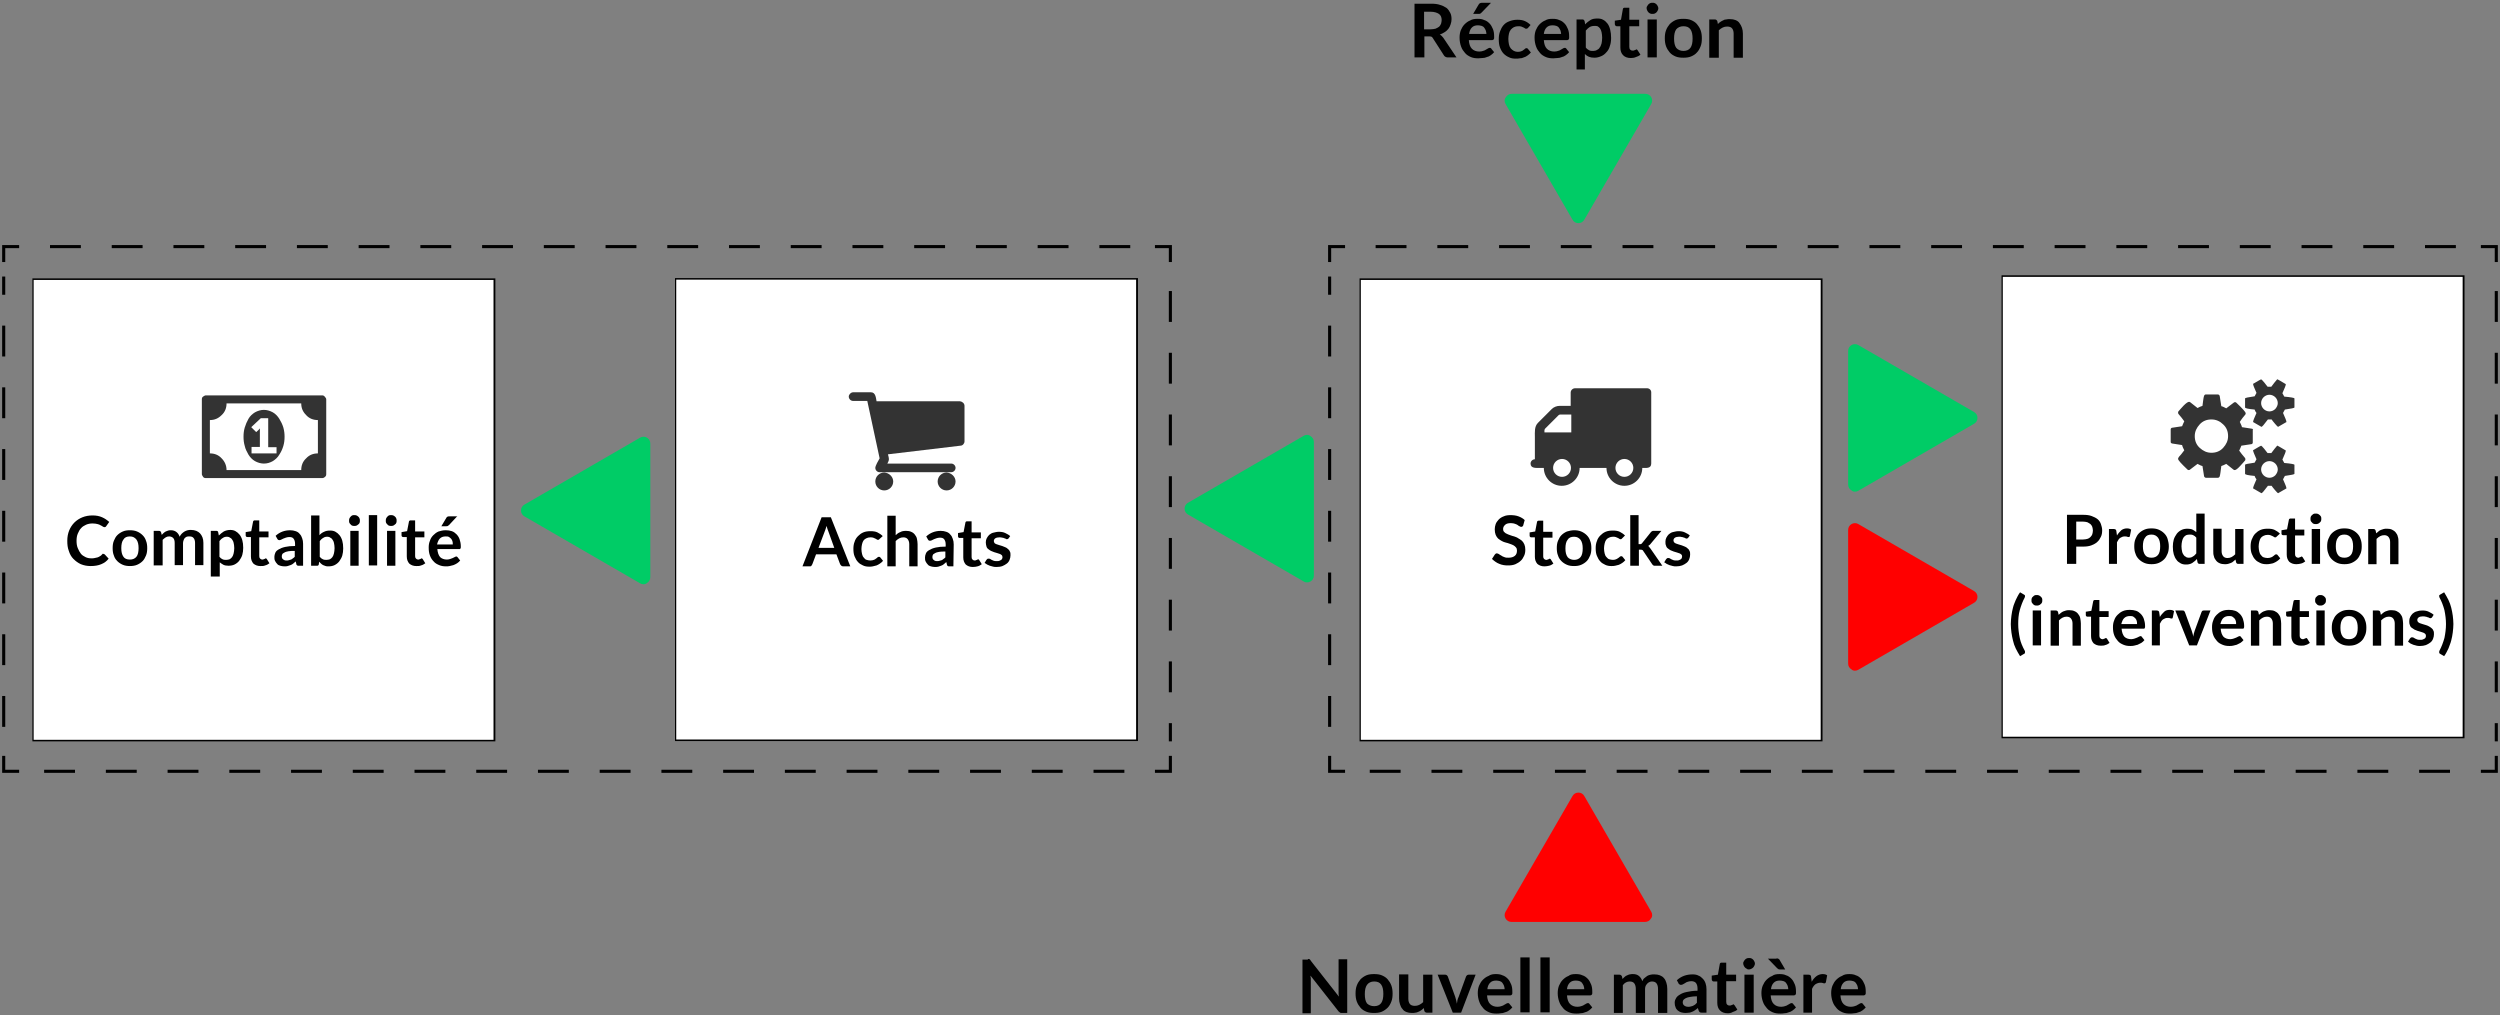 <?xml version="1.0" encoding="utf-8"?>
<!-- Generator: Adobe Illustrator 23.0.6, SVG Export Plug-In . SVG Version: 6.00 Build 0)  -->
<svg version="1.1" id="Calque_1" xmlns="http://www.w3.org/2000/svg" xmlns:xlink="http://www.w3.org/1999/xlink" x="0px" y="0px"
	 viewBox="0 0 810 329" style="enable-background:new 0 0 810 329;" xml:space="preserve">
<rect x="0" y="0" width="810" height="329" fill="#808080" stroke="none"/>
<style type="text/css">
	.st0{fill:#FFFFFF;}
	.st1{fill:#00CC66;}
	.st2{fill:none;stroke:#000000;stroke-miterlimit:10;stroke-dasharray:10,10;}
	.st3{fill:#FF0000;}
	.st4{fill:#333333;}
</style>
<g>
	<rect x="218.9" y="90.4" class="st0" width="149.5" height="149.5"/>
	<path d="M368.1,90.6v149h-149v-149H368.1 M368.7,90.1h-150v150h150V90.1L368.7,90.1z"/>
</g>
<path class="st1" d="M487.5,32.6c0,0.4,0.1,0.8,0.3,1.1l21.7,37.5c0.4,0.7,1.1,1.1,1.9,1.1c0.8,0,1.5-0.4,1.9-1.1L535,33.7
	c0.2-0.3,0.3-0.7,0.3-1.1c0-0.4-0.1-0.8-0.3-1.1c-0.4-0.7-1.1-1.1-1.9-1.1h-43.3c-0.8,0-1.5,0.4-1.9,1.1
	C487.6,31.8,487.5,32.2,487.5,32.6z"/>
<g>
	<g>
		<polyline class="st2" points="379.2,244.9 379.2,249.9 374.2,249.9 		"/>
		<line class="st2" x1="364.3" y1="249.9" x2="11.2" y2="249.9"/>
		<polyline class="st2" points="6.2,249.9 1.2,249.9 1.2,244.9 		"/>
		<line class="st2" x1="1.2" y1="235.5" x2="1.2" y2="89.6"/>
		<polyline class="st2" points="1.2,84.9 1.2,79.9 6.2,79.9 		"/>
		<line class="st2" x1="16.2" y1="79.9" x2="369.3" y2="79.9"/>
		<polyline class="st2" points="374.2,79.9 379.2,79.9 379.2,84.9 		"/>
		<line class="st2" x1="379.2" y1="94.3" x2="379.2" y2="240.2"/>
	</g>
</g>
<g>
	<g>
		<polyline class="st2" points="808.8,244.9 808.8,249.9 803.8,249.9 		"/>
		<line class="st2" x1="793.8" y1="249.9" x2="440.7" y2="249.9"/>
		<polyline class="st2" points="435.8,249.9 430.8,249.9 430.8,244.9 		"/>
		<line class="st2" x1="430.8" y1="235.5" x2="430.8" y2="89.6"/>
		<polyline class="st2" points="430.8,84.9 430.8,79.9 435.8,79.9 		"/>
		<line class="st2" x1="445.7" y1="79.9" x2="798.8" y2="79.9"/>
		<polyline class="st2" points="803.8,79.9 808.8,79.9 808.8,84.9 		"/>
		<line class="st2" x1="808.8" y1="94.3" x2="808.8" y2="240.2"/>
	</g>
</g>
<g>
	<path d="M275.5,183.5h-2.3c-0.3,0-0.5-0.1-0.6-0.2s-0.3-0.3-0.4-0.5l-1.2-3.2h-6.6l-1.2,3.2c-0.1,0.2-0.2,0.3-0.3,0.5
		c-0.1,0.2-0.4,0.2-0.6,0.2H260l6.2-15.9h3L275.5,183.5z M265.2,177.5h5.1l-1.9-5.3c-0.1-0.2-0.2-0.5-0.3-0.8
		c-0.1-0.3-0.2-0.7-0.3-1c-0.1,0.4-0.2,0.7-0.3,1s-0.2,0.6-0.3,0.8L265.2,177.5z"/>
	<path d="M285,174.6c-0.1,0.1-0.2,0.2-0.2,0.2c-0.1,0.1-0.2,0.1-0.3,0.1c-0.1,0-0.3,0-0.4-0.1c-0.1-0.1-0.3-0.2-0.5-0.3
		c-0.2-0.1-0.4-0.2-0.7-0.3c-0.3-0.1-0.6-0.1-0.9-0.1c-0.5,0-0.9,0.1-1.3,0.3c-0.4,0.2-0.7,0.4-0.9,0.7c-0.2,0.3-0.4,0.7-0.5,1.2
		s-0.2,1-0.2,1.6s0.1,1.1,0.2,1.6s0.3,0.9,0.6,1.2c0.2,0.3,0.5,0.6,0.9,0.7s0.7,0.2,1.2,0.2s0.8-0.1,1.1-0.2s0.5-0.2,0.7-0.4
		c0.2-0.1,0.3-0.2,0.5-0.4c0.1-0.1,0.3-0.2,0.5-0.2s0.4,0.1,0.5,0.3l0.8,1c-0.3,0.4-0.6,0.6-1,0.9s-0.7,0.4-1.1,0.6
		c-0.4,0.1-0.8,0.2-1.2,0.3c-0.4,0.1-0.8,0.1-1.2,0.1c-0.7,0-1.4-0.1-2-0.4c-0.6-0.3-1.2-0.6-1.6-1.1c-0.5-0.5-0.8-1.1-1.1-1.8
		c-0.3-0.7-0.4-1.5-0.4-2.5c0-0.8,0.1-1.6,0.4-2.3c0.2-0.7,0.6-1.3,1.1-1.8s1-0.9,1.7-1.2c0.7-0.3,1.5-0.4,2.4-0.4
		c0.8,0,1.6,0.1,2.2,0.4s1.2,0.7,1.7,1.2L285,174.6z"/>
	<path d="M287.5,183.5v-16.4h2.7v6.3c0.4-0.4,0.9-0.8,1.5-1c0.5-0.3,1.1-0.4,1.9-0.4c0.6,0,1.2,0.1,1.6,0.3c0.5,0.2,0.9,0.5,1.2,0.9
		c0.3,0.4,0.6,0.8,0.7,1.4c0.1,0.6,0.2,1.1,0.2,1.7v7.2h-2.7v-7.2c0-0.7-0.2-1.2-0.5-1.6c-0.3-0.4-0.8-0.6-1.4-0.6
		c-0.5,0-0.9,0.1-1.3,0.3s-0.8,0.5-1.2,0.9v8.2C290.2,183.5,287.5,183.5,287.5,183.5z"/>
	<path d="M308.9,183.5h-1.2c-0.3,0-0.5,0-0.6-0.1s-0.3-0.2-0.3-0.5l-0.2-0.8c-0.3,0.3-0.6,0.5-0.8,0.7c-0.2,0.2-0.6,0.4-0.9,0.5
		s-0.6,0.2-0.9,0.3s-0.7,0.1-1.1,0.1c-0.5,0-0.9-0.1-1.3-0.2c-0.4-0.1-0.8-0.3-1-0.6c-0.3-0.3-0.5-0.6-0.7-1s-0.2-0.8-0.2-1.3
		c0-0.4,0.1-0.8,0.3-1.3s0.6-0.8,1.1-1.1s1.2-0.6,2.1-0.8s1.9-0.3,3.2-0.3v-0.7c0-0.8-0.2-1.3-0.5-1.7s-0.8-0.5-1.4-0.5
		c-0.4,0-0.8,0.1-1.1,0.2c-0.3,0.1-0.5,0.2-0.8,0.3c-0.2,0.1-0.4,0.2-0.6,0.3s-0.4,0.2-0.6,0.2s-0.3,0-0.5-0.1
		c-0.1-0.1-0.2-0.2-0.3-0.4l-0.5-0.9c1.3-1.2,2.9-1.8,4.7-1.8c0.7,0,1.2,0.1,1.8,0.3c0.6,0.2,1,0.5,1.3,0.9c0.4,0.4,0.6,0.8,0.8,1.4
		c0.2,0.5,0.3,1.1,0.3,1.8L308.9,183.5L308.9,183.5z M303.6,181.8c0.3,0,0.5,0,0.8-0.1c0.2-0.1,0.5-0.1,0.7-0.2s0.4-0.2,0.6-0.4
		c0.2-0.1,0.4-0.3,0.6-0.5v-1.9c-0.8,0-1.5,0-2,0.1s-1,0.2-1.3,0.4s-0.6,0.3-0.7,0.5s-0.2,0.4-0.2,0.7c0,0.5,0.1,0.8,0.4,1
		C302.8,181.7,303.1,181.8,303.6,181.8z"/>
	<path d="M315.2,183.7c-1,0-1.7-0.3-2.3-0.8c-0.5-0.6-0.8-1.3-0.8-2.3v-6.3H311c-0.1,0-0.3,0-0.4-0.1c-0.1-0.1-0.2-0.2-0.2-0.4v-1.1
		l1.8-0.3l0.6-3.1c0-0.1,0.1-0.3,0.2-0.3c0.1-0.1,0.2-0.1,0.4-0.1h1.4v3.6h3v1.9h-3v6.1c0,0.4,0.1,0.6,0.3,0.8
		c0.2,0.2,0.4,0.3,0.7,0.3c0.2,0,0.3,0,0.4-0.1c0.1,0,0.2-0.1,0.3-0.1c0.1,0,0.2-0.1,0.2-0.1c0.1,0,0.1-0.1,0.2-0.1s0.1,0,0.2,0.1
		c0.1,0,0.1,0.1,0.2,0.2l0.8,1.3c-0.4,0.3-0.9,0.6-1.4,0.7C316.3,183.6,315.8,183.7,315.2,183.7z"/>
	<path d="M326.8,174.4c-0.1,0.1-0.2,0.2-0.2,0.2s-0.2,0.1-0.3,0.1c-0.1,0-0.3,0-0.4-0.1c-0.1-0.1-0.3-0.2-0.5-0.2
		c-0.2-0.1-0.4-0.2-0.7-0.2c-0.3-0.1-0.6-0.1-0.9-0.1c-0.5,0-1,0.1-1.3,0.3c-0.3,0.2-0.5,0.5-0.5,0.9c0,0.2,0.1,0.4,0.2,0.6
		s0.4,0.3,0.6,0.4c0.3,0.1,0.6,0.2,0.9,0.3s0.7,0.2,1,0.3s0.7,0.3,1,0.4c0.3,0.1,0.6,0.3,0.9,0.6c0.3,0.2,0.5,0.5,0.6,0.8
		c0.2,0.3,0.2,0.7,0.2,1.2s-0.1,1-0.3,1.5c-0.2,0.5-0.5,0.9-0.9,1.2s-0.9,0.6-1.4,0.8s-1.2,0.3-1.9,0.3c-0.4,0-0.8,0-1.1-0.1
		c-0.4-0.1-0.7-0.2-1.1-0.3c-0.3-0.1-0.7-0.3-0.9-0.4c-0.3-0.2-0.5-0.4-0.8-0.5l0.6-1c0.1-0.1,0.2-0.2,0.3-0.3
		c0.1-0.1,0.2-0.1,0.4-0.1c0.2,0,0.3,0,0.5,0.1s0.3,0.2,0.5,0.3s0.4,0.2,0.7,0.3c0.3,0.1,0.6,0.1,1,0.1c0.3,0,0.6,0,0.8-0.1
		c0.2-0.1,0.4-0.2,0.6-0.3c0.1-0.1,0.3-0.3,0.3-0.4c0.1-0.2,0.1-0.3,0.1-0.5c0-0.3-0.1-0.5-0.2-0.6c-0.2-0.2-0.4-0.3-0.6-0.4
		c-0.3-0.1-0.6-0.2-0.9-0.3s-0.7-0.2-1-0.3s-0.7-0.3-1-0.4c-0.3-0.1-0.6-0.4-0.9-0.6s-0.5-0.5-0.6-0.9s-0.2-0.8-0.2-1.3
		s0.1-0.9,0.3-1.3c0.2-0.4,0.5-0.8,0.8-1.1c0.4-0.3,0.8-0.6,1.3-0.7c0.5-0.1,1.1-0.3,1.8-0.3c0.8,0,1.5,0.1,2.1,0.4s1.2,0.6,1.6,1
		L326.8,174.4z"/>
</g>
<path class="st1" d="M208.5,189.3c-0.4,0-0.8-0.1-1.1-0.3l-37.5-21.7c-0.7-0.4-1.1-1.1-1.1-1.9c0-0.8,0.4-1.5,1.1-1.9l37.5-21.7
	c0.3-0.2,0.7-0.3,1.1-0.3c0.4,0,0.8,0.1,1.1,0.3c0.7,0.4,1.1,1.1,1.1,1.9V187c0,0.8-0.4,1.5-1.1,1.9
	C209.3,189.2,208.9,189.3,208.5,189.3z"/>
<g>
	<path class="st1" d="M601,159.3c0.4,0,0.8-0.1,1.1-0.3l37.5-21.7c0.7-0.4,1.1-1.1,1.1-1.9c0-0.8-0.4-1.5-1.1-1.9l-37.5-21.7
		c-0.3-0.2-0.7-0.3-1.1-0.3c-0.4,0-0.8,0.1-1.1,0.3c-0.7,0.4-1.1,1.1-1.1,1.9V157c0,0.8,0.4,1.5,1.1,1.9
		C600.2,159.2,600.6,159.3,601,159.3z"/>
	<path class="st3" d="M601,217.3c0.4,0,0.8-0.1,1.1-0.3l37.5-21.7c0.7-0.4,1.1-1.1,1.1-1.9c0-0.8-0.4-1.5-1.1-1.9l-37.5-21.7
		c-0.3-0.2-0.7-0.3-1.1-0.3c-0.4,0-0.8,0.1-1.1,0.3c-0.7,0.4-1.1,1.1-1.1,1.9V215c0,0.8,0.4,1.5,1.1,1.9
		C600.2,217.2,600.6,217.3,601,217.3z"/>
</g>
<path class="st1" d="M423.5,140.9c-0.4,0-0.8,0.1-1.1,0.3l-37.5,21.7c-0.7,0.4-1.1,1.1-1.1,1.9c0,0.8,0.4,1.5,1.1,1.9l37.5,21.7
	c0.3,0.2,0.7,0.3,1.1,0.3s0.8-0.1,1.1-0.3c0.7-0.4,1.1-1.1,1.1-1.9v-43.3c0-0.8-0.4-1.5-1.1-1.9C424.3,141,423.9,140.9,423.5,140.9z
	"/>
<g>
	<path d="M424,310.7c0.1,0,0.2,0,0.3,0.1s0.2,0.1,0.2,0.2c0.1,0.1,0.2,0.2,0.2,0.3l9.1,11.6c0-0.3-0.1-0.6-0.1-0.8
		c0-0.3,0-0.5,0-0.8v-10.5h2.8v17.4h-1.7c-0.3,0-0.5,0-0.6-0.1s-0.3-0.2-0.5-0.4l-9.1-11.6c0,0.3,0,0.5,0.1,0.8c0,0.3,0,0.5,0,0.7
		v10.7H422v-17.4h1.7C423.8,310.7,423.9,310.7,424,310.7z"/>
	<path d="M445.2,315.6c0.9,0,1.8,0.1,2.5,0.4s1.4,0.7,1.9,1.3s0.9,1.2,1.2,2c0.3,0.8,0.4,1.7,0.4,2.6c0,1-0.1,1.9-0.4,2.6
		c-0.3,0.8-0.7,1.5-1.2,2s-1.2,1-1.9,1.3s-1.6,0.4-2.5,0.4s-1.8-0.1-2.5-0.4s-1.4-0.7-1.9-1.3c-0.5-0.6-0.9-1.2-1.2-2
		s-0.4-1.7-0.4-2.6c0-1,0.1-1.8,0.4-2.6s0.7-1.4,1.2-2c0.5-0.5,1.2-1,1.9-1.3S444.3,315.6,445.2,315.6z M445.2,326
		c1,0,1.8-0.3,2.3-1c0.5-0.7,0.7-1.7,0.7-3c0-1.3-0.2-2.3-0.7-3c-0.5-0.7-1.2-1-2.3-1c-1,0-1.8,0.4-2.3,1.1c-0.5,0.7-0.7,1.7-0.7,3
		c0,1.3,0.2,2.3,0.7,3C443.4,325.6,444.2,326,445.2,326z"/>
	<path d="M456.3,315.8v7.8c0,0.8,0.2,1.3,0.5,1.7c0.3,0.4,0.9,0.6,1.6,0.6c0.5,0,1-0.1,1.4-0.3c0.4-0.2,0.9-0.5,1.3-0.9v-8.9h3v12.3
		h-1.8c-0.4,0-0.6-0.2-0.8-0.5l-0.2-1c-0.3,0.3-0.5,0.5-0.8,0.7c-0.3,0.2-0.6,0.4-0.9,0.5c-0.3,0.1-0.6,0.3-1,0.3
		c-0.4,0.1-0.7,0.1-1.1,0.1c-0.7,0-1.3-0.1-1.8-0.3c-0.5-0.2-1-0.5-1.3-1c-0.4-0.4-0.6-0.9-0.8-1.5c-0.2-0.6-0.3-1.2-0.3-1.9v-7.8
		H456.3z"/>
	<path d="M473.4,328.1h-2.7l-4.9-12.3h2.5c0.2,0,0.4,0.1,0.5,0.2c0.1,0.1,0.2,0.2,0.3,0.4l2.4,6.6c0.1,0.4,0.2,0.8,0.3,1.1
		c0.1,0.4,0.2,0.7,0.2,1.1c0.1-0.4,0.2-0.7,0.2-1.1c0.1-0.4,0.2-0.7,0.4-1.1l2.4-6.6c0.1-0.2,0.2-0.3,0.3-0.4
		c0.1-0.1,0.3-0.2,0.5-0.2h2.3L473.4,328.1z"/>
	<path d="M484.7,315.6c0.8,0,1.5,0.1,2.1,0.4c0.7,0.2,1.2,0.6,1.7,1.1s0.8,1.1,1.1,1.8c0.3,0.7,0.4,1.5,0.4,2.4c0,0.2,0,0.4,0,0.6
		c0,0.1-0.1,0.3-0.1,0.3c-0.1,0.1-0.1,0.1-0.2,0.2c-0.1,0-0.2,0.1-0.3,0.1h-7.6c0.1,1.3,0.4,2.2,1,2.8c0.6,0.6,1.4,0.9,2.4,0.9
		c0.5,0,0.9-0.1,1.2-0.2c0.3-0.1,0.7-0.2,0.9-0.4c0.3-0.1,0.5-0.3,0.7-0.4c0.2-0.1,0.4-0.2,0.6-0.2c0.1,0,0.2,0,0.3,0.1
		s0.2,0.1,0.2,0.2l0.9,1.1c-0.3,0.4-0.7,0.7-1.1,1s-0.8,0.5-1.3,0.6c-0.4,0.2-0.9,0.3-1.4,0.3c-0.5,0.1-0.9,0.1-1.3,0.1
		c-0.9,0-1.7-0.1-2.4-0.4s-1.4-0.7-1.9-1.3s-1-1.2-1.3-2.1c-0.3-0.8-0.5-1.8-0.5-2.8c0-0.8,0.1-1.6,0.4-2.4c0.3-0.7,0.7-1.4,1.2-1.9
		s1.1-1,1.9-1.3C483,315.7,483.8,315.6,484.7,315.6z M484.8,317.7c-0.9,0-1.5,0.2-2,0.7c-0.5,0.5-0.8,1.2-0.9,2.1h5.6
		c0-0.4-0.1-0.7-0.2-1.1c-0.1-0.3-0.3-0.6-0.5-0.9s-0.5-0.5-0.8-0.6C485.6,317.8,485.2,317.7,484.8,317.7z"/>
	<path d="M495.6,310.2v17.8h-3v-17.8H495.6z"/>
	<path d="M502.1,310.2v17.8h-3v-17.8H502.1z"/>
	<path d="M510.6,315.6c0.8,0,1.5,0.1,2.1,0.4c0.7,0.2,1.2,0.6,1.7,1.1s0.8,1.1,1.1,1.8c0.3,0.7,0.4,1.5,0.4,2.4c0,0.2,0,0.4,0,0.6
		c0,0.1-0.1,0.3-0.1,0.3c-0.1,0.1-0.1,0.1-0.2,0.2c-0.1,0-0.2,0.1-0.3,0.1h-7.6c0.1,1.3,0.4,2.2,1,2.8c0.6,0.6,1.4,0.9,2.4,0.9
		c0.5,0,0.9-0.1,1.2-0.2c0.3-0.1,0.7-0.2,0.9-0.4c0.3-0.1,0.5-0.3,0.7-0.4c0.2-0.1,0.4-0.2,0.6-0.2c0.1,0,0.2,0,0.3,0.1
		s0.2,0.1,0.2,0.2l0.9,1.1c-0.3,0.4-0.7,0.7-1.1,1s-0.8,0.5-1.3,0.6c-0.4,0.2-0.9,0.3-1.4,0.3c-0.5,0.1-0.9,0.1-1.3,0.1
		c-0.9,0-1.7-0.1-2.4-0.4s-1.4-0.7-1.9-1.3s-1-1.2-1.3-2.1c-0.3-0.8-0.5-1.8-0.5-2.8c0-0.8,0.1-1.6,0.4-2.4c0.3-0.7,0.7-1.4,1.2-1.9
		s1.1-1,1.9-1.3C508.8,315.7,509.6,315.6,510.6,315.6z M510.6,317.7c-0.9,0-1.5,0.2-2,0.7c-0.5,0.5-0.8,1.2-0.9,2.1h5.6
		c0-0.4-0.1-0.7-0.2-1.1c-0.1-0.3-0.3-0.6-0.5-0.9s-0.5-0.5-0.8-0.6C511.5,317.8,511.1,317.7,510.6,317.7z"/>
	<path d="M522.9,328.1v-12.3h1.8c0.4,0,0.6,0.2,0.8,0.5l0.2,0.9c0.2-0.2,0.4-0.5,0.7-0.7c0.2-0.2,0.5-0.4,0.8-0.5
		c0.3-0.1,0.6-0.3,0.9-0.3c0.3-0.1,0.6-0.1,1-0.1c0.8,0,1.4,0.2,1.9,0.6s0.9,1,1.1,1.7c0.2-0.4,0.4-0.8,0.7-1s0.6-0.5,0.9-0.7
		c0.3-0.2,0.7-0.3,1.1-0.4s0.8-0.1,1.2-0.1c0.7,0,1.3,0.1,1.8,0.3c0.5,0.2,1,0.5,1.3,0.9c0.4,0.4,0.6,0.9,0.8,1.5
		c0.2,0.6,0.3,1.2,0.3,2v7.8h-3v-7.8c0-0.8-0.2-1.4-0.5-1.8c-0.3-0.4-0.8-0.6-1.5-0.6c-0.3,0-0.6,0.1-0.8,0.2
		c-0.3,0.1-0.5,0.3-0.7,0.5c-0.2,0.2-0.3,0.4-0.5,0.7c-0.1,0.3-0.2,0.6-0.2,1v7.8h-3v-7.8c0-0.8-0.2-1.4-0.5-1.8s-0.8-0.6-1.5-0.6
		c-0.4,0-0.8,0.1-1.2,0.3s-0.7,0.5-1,0.9v9H522.9z"/>
	<path d="M552.8,328.1h-1.3c-0.3,0-0.5,0-0.7-0.1s-0.3-0.3-0.4-0.5l-0.3-0.9c-0.3,0.3-0.6,0.5-0.9,0.7c-0.3,0.2-0.6,0.4-0.9,0.5
		c-0.3,0.1-0.7,0.3-1,0.3s-0.8,0.1-1.2,0.1c-0.5,0-1-0.1-1.4-0.2c-0.4-0.1-0.8-0.4-1.1-0.6c-0.3-0.3-0.6-0.6-0.7-1
		c-0.2-0.4-0.3-0.9-0.3-1.5c0-0.5,0.1-0.9,0.4-1.4c0.2-0.5,0.7-0.9,1.2-1.2c0.6-0.4,1.3-0.7,2.3-0.9c0.9-0.2,2.1-0.4,3.5-0.4v-0.7
		c0-0.8-0.2-1.4-0.5-1.8c-0.3-0.4-0.9-0.6-1.5-0.6c-0.5,0-0.9,0.1-1.2,0.2c-0.3,0.1-0.6,0.2-0.8,0.4c-0.2,0.1-0.5,0.3-0.7,0.4
		c-0.2,0.1-0.4,0.2-0.7,0.2c-0.2,0-0.4-0.1-0.5-0.2c-0.1-0.1-0.3-0.2-0.3-0.4l-0.5-0.9c1.4-1.3,3.1-1.9,5.1-1.9
		c0.7,0,1.4,0.1,1.9,0.4c0.6,0.2,1,0.6,1.4,1c0.4,0.4,0.7,0.9,0.9,1.5s0.3,1.2,0.3,1.9V328.1z M547,326.2c0.3,0,0.6,0,0.8-0.1
		c0.3-0.1,0.5-0.1,0.7-0.2c0.2-0.1,0.4-0.2,0.7-0.4c0.2-0.2,0.4-0.4,0.6-0.6v-2.1c-0.9,0-1.6,0.1-2.2,0.2c-0.6,0.1-1,0.2-1.4,0.4
		c-0.4,0.2-0.6,0.4-0.8,0.6c-0.1,0.2-0.2,0.5-0.2,0.7c0,0.5,0.2,0.9,0.5,1.1C546.1,326.1,546.5,326.2,547,326.2z"/>
	<path d="M559.8,328.3c-1.1,0-1.9-0.3-2.5-0.9c-0.6-0.6-0.9-1.4-0.9-2.5V318h-1.2c-0.2,0-0.3-0.1-0.4-0.2c-0.1-0.1-0.2-0.3-0.2-0.5
		v-1.2l2-0.3l0.6-3.4c0-0.2,0.1-0.3,0.2-0.4s0.3-0.1,0.4-0.1h1.5v3.9h3.2v2.1h-3.2v6.7c0,0.4,0.1,0.7,0.3,0.9
		c0.2,0.2,0.4,0.3,0.8,0.3c0.2,0,0.3,0,0.5-0.1s0.2-0.1,0.3-0.1c0.1,0,0.2-0.1,0.2-0.1c0.1,0,0.1-0.1,0.2-0.1c0.1,0,0.2,0,0.2,0.1
		s0.1,0.1,0.2,0.2l0.9,1.4c-0.4,0.4-0.9,0.6-1.5,0.8C560.9,328.2,560.4,328.3,559.8,328.3z"/>
	<path d="M568.6,312.2c0,0.3-0.1,0.5-0.2,0.7c-0.1,0.2-0.2,0.4-0.4,0.6c-0.2,0.2-0.4,0.3-0.6,0.4c-0.2,0.1-0.5,0.2-0.7,0.2
		c-0.3,0-0.5,0-0.7-0.2c-0.2-0.1-0.4-0.2-0.6-0.4s-0.3-0.4-0.4-0.6c-0.1-0.2-0.2-0.5-0.2-0.7c0-0.3,0-0.5,0.2-0.7
		c0.1-0.2,0.2-0.4,0.4-0.6s0.4-0.3,0.6-0.4c0.2-0.1,0.5-0.1,0.7-0.1c0.3,0,0.5,0,0.7,0.1c0.2,0.1,0.4,0.2,0.6,0.4
		c0.2,0.2,0.3,0.4,0.4,0.6C568.5,311.7,568.6,311.9,568.6,312.2z M568.2,315.8v12.3h-3v-12.3H568.2z"/>
	<path d="M576.6,315.6c0.8,0,1.5,0.1,2.1,0.4c0.7,0.2,1.2,0.6,1.7,1.1s0.8,1.1,1.1,1.8c0.3,0.7,0.4,1.5,0.4,2.4c0,0.2,0,0.4,0,0.6
		c0,0.1-0.1,0.3-0.1,0.3c-0.1,0.1-0.1,0.1-0.2,0.2c-0.1,0-0.2,0.1-0.3,0.1h-7.6c0.1,1.3,0.4,2.2,1,2.8c0.6,0.6,1.4,0.9,2.4,0.9
		c0.5,0,0.9-0.1,1.2-0.2c0.3-0.1,0.7-0.2,0.9-0.4c0.3-0.1,0.5-0.3,0.7-0.4c0.2-0.1,0.4-0.2,0.6-0.2c0.1,0,0.2,0,0.3,0.1
		s0.2,0.1,0.2,0.2l0.9,1.1c-0.3,0.4-0.7,0.7-1.1,1s-0.8,0.5-1.3,0.6c-0.4,0.2-0.9,0.3-1.4,0.3c-0.5,0.1-0.9,0.1-1.3,0.1
		c-0.9,0-1.7-0.1-2.4-0.4s-1.4-0.7-1.9-1.3s-1-1.2-1.3-2.1c-0.3-0.8-0.5-1.8-0.5-2.8c0-0.8,0.1-1.6,0.4-2.4c0.3-0.7,0.7-1.4,1.2-1.9
		s1.1-1,1.9-1.3C574.8,315.7,575.7,315.6,576.6,315.6z M575.6,310.5c0.3,0,0.6,0.1,0.7,0.2c0.2,0.1,0.3,0.3,0.4,0.5l1.7,2.9h-1.7
		c-0.2,0-0.4,0-0.5-0.1s-0.3-0.2-0.4-0.3l-3-3.1H575.6z M576.7,317.7c-0.9,0-1.5,0.2-2,0.7c-0.5,0.5-0.8,1.2-0.9,2.1h5.6
		c0-0.4-0.1-0.7-0.2-1.1c-0.1-0.3-0.3-0.6-0.5-0.9s-0.5-0.5-0.8-0.6C577.5,317.8,577.1,317.7,576.7,317.7z"/>
	<path d="M584.3,328.1v-12.3h1.7c0.3,0,0.5,0.1,0.6,0.2c0.1,0.1,0.2,0.3,0.2,0.6l0.2,1.5c0.4-0.8,1-1.4,1.5-1.8s1.3-0.7,2-0.7
		c0.6,0,1.1,0.1,1.5,0.4l-0.4,2.2c0,0.1-0.1,0.2-0.2,0.3c-0.1,0.1-0.2,0.1-0.3,0.1c-0.1,0-0.3,0-0.5-0.1s-0.5-0.1-0.8-0.1
		c-0.6,0-1.1,0.2-1.6,0.5c-0.4,0.3-0.8,0.8-1.1,1.5v7.7H584.3z"/>
	<path d="M599.2,315.6c0.8,0,1.5,0.1,2.1,0.4c0.7,0.2,1.2,0.6,1.7,1.1s0.8,1.1,1.1,1.8c0.3,0.7,0.4,1.5,0.4,2.4c0,0.2,0,0.4,0,0.6
		c0,0.1-0.1,0.3-0.1,0.3c-0.1,0.1-0.1,0.1-0.2,0.2c-0.1,0-0.2,0.1-0.3,0.1h-7.6c0.1,1.3,0.4,2.2,1,2.8c0.6,0.6,1.4,0.9,2.4,0.9
		c0.5,0,0.9-0.1,1.2-0.2c0.3-0.1,0.7-0.2,0.9-0.4c0.3-0.1,0.5-0.3,0.7-0.4c0.2-0.1,0.4-0.2,0.6-0.2c0.1,0,0.2,0,0.3,0.1
		s0.2,0.1,0.2,0.2l0.9,1.1c-0.3,0.4-0.7,0.7-1.1,1s-0.8,0.5-1.3,0.6c-0.4,0.2-0.9,0.3-1.4,0.3c-0.5,0.1-0.9,0.1-1.3,0.1
		c-0.9,0-1.7-0.1-2.4-0.4s-1.4-0.7-1.9-1.3s-1-1.2-1.3-2.1c-0.3-0.8-0.5-1.8-0.5-2.8c0-0.8,0.1-1.6,0.4-2.4c0.3-0.7,0.7-1.4,1.2-1.9
		s1.1-1,1.9-1.3C597.5,315.7,598.3,315.6,599.2,315.6z M599.3,317.7c-0.9,0-1.5,0.2-2,0.7c-0.5,0.5-0.8,1.2-0.9,2.1h5.6
		c0-0.4-0.1-0.7-0.2-1.1c-0.1-0.3-0.3-0.6-0.5-0.9s-0.5-0.5-0.8-0.6C600.1,317.8,599.7,317.7,599.3,317.7z"/>
</g>
<g>
	<path class="st3" d="M534.9,297.6c-0.4,0.7-1.1,1.1-1.9,1.1h-43.3c-0.8,0-1.5-0.4-1.9-1.1c-0.2-0.3-0.3-0.7-0.3-1.1
		s0.1-0.8,0.3-1.1l21.7-37.5c0.4-0.7,1.1-1.1,1.9-1.1s1.5,0.4,1.9,1.1l21.7,37.5c0.2,0.3,0.3,0.7,0.3,1.1S535.2,297.3,534.9,297.6z"
		/>
</g>
<g>
	<path d="M461.5,11.8v6.8h-3.2V1.2h5.3c1.2,0,2.2,0.1,3,0.4c0.8,0.2,1.5,0.6,2.1,1c0.5,0.4,0.9,1,1.2,1.6c0.3,0.6,0.4,1.3,0.4,2
		c0,0.6-0.1,1.1-0.3,1.7s-0.4,1-0.7,1.4c-0.3,0.4-0.7,0.8-1.2,1.1c-0.5,0.3-1,0.6-1.6,0.8c0.4,0.2,0.8,0.6,1.1,1l4.3,6.4h-2.9
		c-0.3,0-0.5-0.1-0.7-0.2c-0.2-0.1-0.4-0.3-0.5-0.5l-3.6-5.6c-0.1-0.2-0.3-0.4-0.4-0.4c-0.2-0.1-0.4-0.1-0.7-0.1H461.5z M461.5,9.5
		h2c0.6,0,1.1-0.1,1.6-0.2c0.5-0.2,0.8-0.4,1.1-0.6s0.5-0.6,0.7-1c0.1-0.4,0.2-0.8,0.2-1.2c0-0.9-0.3-1.6-0.9-2s-1.5-0.7-2.7-0.7
		h-2.1V9.5z"/>
	<path d="M478.8,6.1c0.8,0,1.5,0.1,2.1,0.4c0.7,0.2,1.2,0.6,1.7,1.1s0.8,1.1,1.1,1.8c0.3,0.7,0.4,1.5,0.4,2.4c0,0.2,0,0.4,0,0.6
		c0,0.1-0.1,0.3-0.1,0.3c-0.1,0.1-0.1,0.1-0.2,0.2c-0.1,0-0.2,0.1-0.3,0.1h-7.6c0.1,1.3,0.4,2.2,1,2.8c0.6,0.6,1.4,0.9,2.4,0.9
		c0.5,0,0.9-0.1,1.2-0.2c0.3-0.1,0.7-0.2,0.9-0.4c0.3-0.1,0.5-0.3,0.7-0.4s0.4-0.2,0.6-0.2c0.1,0,0.2,0,0.3,0.1
		c0.1,0,0.2,0.1,0.2,0.2l0.9,1.1c-0.3,0.4-0.7,0.7-1.1,1c-0.4,0.3-0.8,0.5-1.3,0.6c-0.4,0.2-0.9,0.3-1.4,0.3s-0.9,0.1-1.3,0.1
		c-0.9,0-1.7-0.1-2.4-0.4c-0.7-0.3-1.4-0.7-1.9-1.3s-1-1.2-1.3-2.1c-0.3-0.8-0.5-1.8-0.5-2.9c0-0.8,0.1-1.6,0.4-2.4
		c0.3-0.7,0.7-1.4,1.2-1.9c0.5-0.5,1.1-1,1.9-1.3C477,6.2,477.9,6.1,478.8,6.1z M478.9,8.2c-0.9,0-1.5,0.2-2,0.7
		c-0.5,0.5-0.8,1.2-0.9,2.1h5.6c0-0.4-0.1-0.7-0.2-1.1c-0.1-0.3-0.3-0.6-0.5-0.9c-0.2-0.3-0.5-0.5-0.8-0.6
		C479.7,8.3,479.3,8.2,478.9,8.2z M483,1l-3,3.1c-0.2,0.2-0.3,0.3-0.4,0.3c-0.1,0.1-0.3,0.1-0.5,0.1h-1.8l1.7-2.9
		c0.1-0.2,0.3-0.4,0.4-0.5c0.2-0.1,0.4-0.2,0.7-0.2H483z"/>
	<path d="M495.2,8.9c-0.1,0.1-0.2,0.2-0.3,0.3s-0.2,0.1-0.4,0.1c-0.2,0-0.3,0-0.4-0.1s-0.3-0.2-0.5-0.3c-0.2-0.1-0.4-0.2-0.7-0.3
		c-0.3-0.1-0.6-0.1-1-0.1c-0.5,0-1,0.1-1.4,0.3s-0.7,0.5-1,0.8c-0.3,0.4-0.5,0.8-0.6,1.3c-0.1,0.5-0.2,1.1-0.2,1.7
		c0,0.7,0.1,1.2,0.2,1.8c0.1,0.5,0.3,0.9,0.6,1.3c0.3,0.3,0.6,0.6,1,0.8c0.4,0.2,0.8,0.3,1.3,0.3s0.9-0.1,1.1-0.2
		c0.3-0.1,0.5-0.2,0.7-0.4c0.2-0.1,0.4-0.3,0.5-0.4c0.1-0.1,0.3-0.2,0.5-0.2c0.2,0,0.4,0.1,0.5,0.3l0.9,1.1c-0.3,0.4-0.7,0.7-1.1,1
		c-0.4,0.3-0.8,0.5-1.2,0.6c-0.4,0.2-0.8,0.3-1.3,0.3c-0.4,0.1-0.9,0.1-1.3,0.1c-0.8,0-1.5-0.1-2.1-0.4c-0.7-0.3-1.3-0.7-1.8-1.2
		s-0.9-1.2-1.2-2s-0.4-1.7-0.4-2.7c0-0.9,0.1-1.7,0.4-2.5c0.3-0.8,0.6-1.4,1.1-2c0.5-0.6,1.1-1,1.9-1.3s1.6-0.5,2.6-0.5
		c0.9,0,1.7,0.1,2.4,0.4c0.7,0.3,1.3,0.7,1.9,1.3L495.2,8.9z"/>
	<path d="M503.1,6.1c0.8,0,1.5,0.1,2.1,0.4c0.7,0.2,1.2,0.6,1.7,1.1s0.8,1.1,1.1,1.8c0.3,0.7,0.4,1.5,0.4,2.4c0,0.2,0,0.4,0,0.6
		c0,0.1-0.1,0.3-0.1,0.3c-0.1,0.1-0.1,0.1-0.2,0.2c-0.1,0-0.2,0.1-0.3,0.1h-7.6c0.1,1.3,0.4,2.2,1,2.8c0.6,0.6,1.4,0.9,2.4,0.9
		c0.5,0,0.9-0.1,1.2-0.2c0.3-0.1,0.7-0.2,0.9-0.4c0.3-0.1,0.5-0.3,0.7-0.4s0.4-0.2,0.6-0.2c0.1,0,0.2,0,0.3,0.1
		c0.1,0,0.2,0.1,0.2,0.2l0.9,1.1c-0.3,0.4-0.7,0.7-1.1,1c-0.4,0.3-0.8,0.5-1.3,0.6c-0.4,0.2-0.9,0.3-1.4,0.3s-0.9,0.1-1.3,0.1
		c-0.9,0-1.7-0.1-2.4-0.4c-0.7-0.3-1.4-0.7-1.9-1.3s-1-1.2-1.3-2.1c-0.3-0.8-0.5-1.8-0.5-2.9c0-0.8,0.1-1.6,0.4-2.4
		c0.3-0.7,0.7-1.4,1.2-1.9c0.5-0.5,1.1-1,1.9-1.3C501.3,6.2,502.1,6.1,503.1,6.1z M503.1,8.2c-0.9,0-1.5,0.2-2,0.7
		c-0.5,0.5-0.8,1.2-0.9,2.1h5.6c0-0.4-0.1-0.7-0.2-1.1c-0.1-0.3-0.3-0.6-0.5-0.9c-0.2-0.3-0.5-0.5-0.8-0.6
		C503.9,8.3,503.6,8.2,503.1,8.2z"/>
	<path d="M510.8,22.6V6.3h1.8c0.2,0,0.4,0,0.5,0.1c0.1,0.1,0.2,0.2,0.3,0.4l0.2,1.1c0.5-0.6,1.1-1,1.7-1.4c0.6-0.4,1.4-0.5,2.3-0.5
		c0.7,0,1.3,0.1,1.8,0.4c0.6,0.3,1,0.7,1.4,1.2c0.4,0.5,0.7,1.2,0.9,2c0.2,0.8,0.3,1.7,0.3,2.7c0,0.9-0.1,1.8-0.4,2.6
		c-0.2,0.8-0.6,1.5-1.1,2c-0.5,0.6-1,1-1.7,1.3c-0.7,0.3-1.4,0.5-2.2,0.5c-0.7,0-1.3-0.1-1.8-0.3c-0.5-0.2-0.9-0.5-1.3-0.9v5H510.8z
		 M516.6,8.4c-0.6,0-1.1,0.1-1.6,0.4c-0.4,0.3-0.8,0.6-1.2,1.1v5.5c0.3,0.4,0.7,0.7,1.1,0.9c0.4,0.2,0.8,0.2,1.3,0.2
		c0.4,0,0.9-0.1,1.2-0.3c0.4-0.2,0.7-0.4,0.9-0.8c0.3-0.3,0.4-0.8,0.6-1.3c0.1-0.5,0.2-1.1,0.2-1.9c0-0.7-0.1-1.3-0.2-1.8
		s-0.3-0.9-0.5-1.2c-0.2-0.3-0.5-0.5-0.8-0.7C517.3,8.4,517,8.4,516.6,8.4z"/>
	<path d="M528.4,18.8c-1.1,0-1.9-0.3-2.5-0.9s-0.9-1.4-0.9-2.5V8.5h-1.2c-0.2,0-0.3-0.1-0.4-0.2c-0.1-0.1-0.2-0.3-0.2-0.5V6.7l2-0.3
		l0.6-3.4c0-0.2,0.1-0.3,0.2-0.4c0.1-0.1,0.3-0.1,0.4-0.1h1.5v3.9h3.2v2.1h-3.2v6.7c0,0.4,0.1,0.7,0.3,0.9c0.2,0.2,0.4,0.3,0.8,0.3
		c0.2,0,0.3,0,0.5-0.1c0.1,0,0.2-0.1,0.3-0.1c0.1,0,0.2-0.1,0.2-0.1c0.1,0,0.1-0.1,0.2-0.1c0.1,0,0.2,0,0.2,0.1
		c0.1,0,0.1,0.1,0.2,0.2l0.9,1.4c-0.4,0.4-0.9,0.6-1.5,0.8C529.6,18.7,529,18.8,528.4,18.8z"/>
	<path d="M537.3,2.7c0,0.3-0.1,0.5-0.2,0.7c-0.1,0.2-0.2,0.4-0.4,0.6c-0.2,0.2-0.4,0.3-0.6,0.4s-0.5,0.1-0.7,0.1
		c-0.3,0-0.5,0-0.7-0.1c-0.2-0.1-0.4-0.2-0.6-0.4s-0.3-0.4-0.4-0.6c-0.1-0.2-0.2-0.5-0.2-0.7c0-0.3,0-0.5,0.2-0.7
		c0.1-0.2,0.2-0.4,0.4-0.6s0.4-0.3,0.6-0.4c0.2-0.1,0.5-0.1,0.7-0.1c0.3,0,0.5,0,0.7,0.1s0.4,0.2,0.6,0.4c0.2,0.2,0.3,0.4,0.4,0.6
		C537.2,2.2,537.3,2.4,537.3,2.7z M536.8,6.3v12.3h-3V6.3H536.8z"/>
	<path d="M545.4,6.1c0.9,0,1.8,0.1,2.5,0.4s1.4,0.7,1.9,1.3s0.9,1.2,1.2,2c0.3,0.8,0.4,1.7,0.4,2.6c0,1-0.1,1.9-0.4,2.6
		c-0.3,0.8-0.7,1.5-1.2,2c-0.5,0.6-1.2,1-1.9,1.3s-1.6,0.4-2.5,0.4s-1.8-0.1-2.5-0.4s-1.4-0.7-1.9-1.3c-0.5-0.6-0.9-1.2-1.2-2
		c-0.3-0.8-0.4-1.7-0.4-2.6c0-1,0.1-1.8,0.4-2.6c0.3-0.8,0.7-1.4,1.2-2c0.5-0.5,1.2-1,1.9-1.3S544.5,6.1,545.4,6.1z M545.4,16.5
		c1,0,1.8-0.3,2.3-1c0.5-0.7,0.7-1.7,0.7-3c0-1.3-0.2-2.3-0.7-3c-0.5-0.7-1.2-1-2.3-1c-1,0-1.8,0.4-2.3,1c-0.5,0.7-0.7,1.7-0.7,3
		c0,1.3,0.2,2.3,0.7,3C543.6,16.1,544.4,16.5,545.4,16.5z"/>
	<path d="M553.8,18.6V6.3h1.8c0.4,0,0.6,0.2,0.8,0.5l0.2,1c0.2-0.3,0.5-0.5,0.8-0.7c0.3-0.2,0.6-0.4,0.9-0.5c0.3-0.2,0.6-0.3,1-0.3
		c0.4-0.1,0.7-0.1,1.2-0.1c0.7,0,1.3,0.1,1.8,0.3c0.5,0.2,1,0.5,1.3,1c0.3,0.4,0.6,0.9,0.8,1.5c0.2,0.6,0.3,1.2,0.3,1.9v7.8h-3v-7.8
		c0-0.8-0.2-1.3-0.5-1.7c-0.3-0.4-0.9-0.6-1.6-0.6c-0.5,0-1,0.1-1.4,0.3c-0.4,0.2-0.9,0.5-1.3,0.9v8.9H553.8z"/>
</g>
<path class="st4" d="M289.4,156c0,1.6-1.3,2.9-2.9,2.9s-2.9-1.3-2.9-2.9c0-1.6,1.3-2.9,2.9-2.9C288.1,153.2,289.4,154.5,289.4,156z
	 M309.6,156c0,1.6-1.3,2.9-2.9,2.9s-2.9-1.3-2.9-2.9c0-1.6,1.3-2.9,2.9-2.9C308.3,153.2,309.6,154.5,309.6,156z M312.5,131.5v11.5
	c0,0.7-0.6,1.4-1.3,1.4l-23.5,2.8c0.1,0.5,0.3,1,0.3,1.6c0,0.5-0.3,1-0.5,1.4h20.7c0.8,0,1.4,0.7,1.4,1.4c0,0.8-0.7,1.4-1.4,1.4H285
	c-0.8,0-1.4-0.7-1.4-1.4c0-0.7,1-2.4,1.4-3.1l-4-18.6h-4.6c-0.8,0-1.4-0.7-1.4-1.4s0.7-1.4,1.4-1.4h5.8c1.5,0,1.6,1.8,1.8,2.9H311
	C311.8,130.1,312.5,130.7,312.5,131.5L312.5,131.5z"/>
<g>
	<rect x="440.7" y="90.5" class="st0" width="149.5" height="149.5"/>
	<path d="M589.9,90.7v149h-149v-149H589.9 M590.5,90.2h-150v150h150V90.2L590.5,90.2z"/>
</g>
<g>
	<path d="M493.5,170.3c-0.1,0.2-0.2,0.3-0.3,0.3c-0.1,0.1-0.2,0.1-0.4,0.1c-0.1,0-0.3-0.1-0.5-0.2s-0.4-0.2-0.6-0.4
		c-0.2-0.1-0.5-0.3-0.9-0.4c-0.3-0.1-0.7-0.2-1.2-0.2c-0.4,0-0.8,0-1.1,0.1c-0.3,0.1-0.6,0.2-0.8,0.4c-0.2,0.2-0.4,0.4-0.5,0.6
		c-0.1,0.2-0.2,0.5-0.2,0.8c0,0.4,0.1,0.7,0.3,0.9c0.2,0.2,0.5,0.5,0.8,0.6c0.3,0.2,0.7,0.3,1.2,0.5s0.9,0.3,1.3,0.4
		c0.5,0.2,0.9,0.3,1.3,0.6c0.4,0.2,0.8,0.5,1.2,0.8c0.3,0.3,0.6,0.7,0.8,1.2s0.3,1,0.3,1.7s-0.1,1.4-0.4,2s-0.6,1.2-1.1,1.6
		c-0.5,0.5-1.1,0.8-1.7,1.1c-0.7,0.3-1.5,0.4-2.3,0.4c-0.5,0-1,0-1.5-0.1s-1-0.2-1.4-0.4c-0.5-0.2-0.9-0.4-1.3-0.7s-0.7-0.5-1.1-0.9
		l0.9-1.4c0.1-0.1,0.2-0.2,0.3-0.3s0.2-0.1,0.4-0.1c0.2,0,0.4,0.1,0.6,0.2c0.2,0.2,0.5,0.3,0.8,0.5s0.6,0.4,1,0.5
		c0.4,0.2,0.9,0.2,1.4,0.2c0.8,0,1.5-0.2,2-0.6s0.7-1,0.7-1.7c0-0.4-0.1-0.8-0.3-1c-0.2-0.3-0.5-0.5-0.8-0.7s-0.7-0.3-1.2-0.5
		s-0.9-0.3-1.3-0.4c-0.5-0.1-0.9-0.3-1.3-0.5s-0.8-0.5-1.2-0.8c-0.3-0.3-0.6-0.7-0.8-1.2s-0.3-1.1-0.3-1.8c0-0.6,0.1-1.1,0.3-1.7
		c0.2-0.6,0.6-1,1-1.5c0.4-0.4,1-0.8,1.6-1c0.6-0.3,1.4-0.4,2.2-0.4c0.9,0,1.8,0.1,2.6,0.4c0.8,0.3,1.5,0.7,2,1.2L493.5,170.3z"/>
	<path d="M500.4,183.5c-1,0-1.7-0.3-2.3-0.8c-0.5-0.6-0.8-1.3-0.8-2.3v-6.3h-1.1c-0.1,0-0.3,0-0.4-0.1s-0.2-0.2-0.2-0.4v-1.1
		l1.8-0.3l0.6-3.1c0-0.1,0.1-0.3,0.2-0.3c0.1-0.1,0.2-0.1,0.4-0.1h1.4v3.6h3v1.9h-3v6.1c0,0.4,0.1,0.6,0.3,0.8
		c0.2,0.2,0.4,0.3,0.7,0.3c0.2,0,0.3,0,0.4-0.1c0.1,0,0.2-0.1,0.3-0.1c0.1,0,0.2-0.1,0.2-0.1c0.1,0,0.1-0.1,0.2-0.1s0.1,0,0.2,0.1
		c0.1,0,0.1,0.1,0.2,0.2l0.8,1.3c-0.4,0.3-0.9,0.6-1.4,0.7C501.5,183.4,500.9,183.5,500.4,183.5z"/>
	<path d="M510,171.8c0.8,0,1.6,0.1,2.3,0.4c0.7,0.3,1.3,0.7,1.8,1.2s0.9,1.1,1.1,1.8c0.3,0.7,0.4,1.5,0.4,2.4s-0.1,1.7-0.4,2.4
		s-0.6,1.3-1.1,1.8s-1.1,0.9-1.8,1.2c-0.7,0.3-1.4,0.4-2.3,0.4s-1.6-0.1-2.3-0.4c-0.7-0.3-1.3-0.7-1.8-1.2s-0.9-1.1-1.1-1.8
		c-0.3-0.7-0.4-1.5-0.4-2.4s0.1-1.7,0.4-2.4s0.6-1.3,1.1-1.8s1.1-0.9,1.8-1.2C508.4,172,509.2,171.8,510,171.8z M510,181.4
		c0.9,0,1.6-0.3,2.1-0.9c0.5-0.6,0.7-1.6,0.7-2.8s-0.2-2.1-0.7-2.8c-0.5-0.6-1.1-1-2.1-1s-1.7,0.3-2.1,1c-0.5,0.6-0.7,1.6-0.7,2.8
		s0.2,2.1,0.7,2.8C508.3,181,509.1,181.4,510,181.4z"/>
	<path d="M525.6,174.4c-0.1,0.1-0.2,0.2-0.2,0.2c-0.1,0.1-0.2,0.1-0.3,0.1s-0.3,0-0.4-0.1s-0.3-0.2-0.5-0.3
		c-0.2-0.1-0.4-0.2-0.7-0.3c-0.3-0.1-0.6-0.1-0.9-0.1c-0.5,0-0.9,0.1-1.3,0.3c-0.4,0.2-0.7,0.4-0.9,0.7c-0.2,0.3-0.4,0.7-0.5,1.2
		s-0.2,1-0.2,1.6s0.1,1.1,0.2,1.6c0.1,0.5,0.3,0.9,0.6,1.2c0.3,0.3,0.5,0.6,0.9,0.7c0.4,0.1,0.7,0.2,1.2,0.2s0.8-0.1,1-0.2
		c0.2-0.1,0.5-0.2,0.7-0.4c0.2-0.1,0.3-0.2,0.5-0.4c0.1-0.1,0.3-0.2,0.5-0.2c0.2,0,0.4,0.1,0.5,0.3l0.8,1c-0.3,0.4-0.6,0.6-1,0.9
		s-0.7,0.4-1.1,0.6c-0.4,0.1-0.8,0.2-1.2,0.3s-0.8,0.1-1.2,0.1c-0.7,0-1.4-0.1-2-0.4c-0.6-0.3-1.2-0.6-1.6-1.1
		c-0.5-0.5-0.8-1.1-1.1-1.8c-0.3-0.7-0.4-1.5-0.4-2.5c0-0.8,0.1-1.6,0.4-2.3c0.2-0.7,0.6-1.3,1.1-1.8s1-0.9,1.7-1.2
		c0.7-0.3,1.5-0.4,2.4-0.4c0.8,0,1.6,0.1,2.2,0.4c0.6,0.3,1.2,0.7,1.7,1.2L525.6,174.4z"/>
	<path d="M530.9,166.9v9.4h0.5c0.2,0,0.3,0,0.4-0.1s0.2-0.1,0.3-0.3l2.8-3.5c0.1-0.1,0.3-0.3,0.4-0.3c0.1-0.1,0.3-0.1,0.5-0.1h2.5
		l-3.5,4.2c-0.1,0.2-0.3,0.3-0.4,0.4c-0.1,0.1-0.3,0.2-0.4,0.3c0.2,0.1,0.3,0.2,0.4,0.4c0.1,0.1,0.2,0.3,0.4,0.5l3.8,5.5h-2.4
		c-0.2,0-0.4,0-0.5-0.1s-0.3-0.2-0.4-0.4l-2.9-4.3c-0.1-0.2-0.2-0.3-0.3-0.3c-0.1-0.1-0.3-0.1-0.5-0.1H531v5.2h-2.8v-16.4H530.9
		L530.9,166.9z"/>
	<path d="M547,174.2c-0.1,0.1-0.2,0.2-0.2,0.2c-0.1,0-0.2,0.1-0.3,0.1s-0.3,0-0.4-0.1c-0.1-0.1-0.3-0.2-0.5-0.2
		c-0.2-0.1-0.4-0.2-0.7-0.2c-0.3-0.1-0.6-0.1-0.9-0.1c-0.5,0-1,0.1-1.3,0.3c-0.3,0.2-0.5,0.5-0.5,0.9c0,0.2,0.1,0.4,0.2,0.6
		c0.2,0.2,0.4,0.3,0.6,0.4c0.3,0.1,0.6,0.2,0.9,0.3c0.3,0.1,0.7,0.2,1,0.3c0.3,0.1,0.7,0.3,1,0.4c0.3,0.1,0.6,0.3,0.9,0.6
		c0.3,0.2,0.5,0.5,0.6,0.8c0.2,0.3,0.2,0.7,0.2,1.2s-0.1,1-0.3,1.5c-0.2,0.5-0.5,0.9-0.9,1.2s-0.9,0.6-1.4,0.8
		c-0.6,0.2-1.2,0.3-1.9,0.3c-0.4,0-0.8,0-1.1-0.1c-0.4-0.1-0.7-0.2-1.1-0.3c-0.3-0.1-0.7-0.3-0.9-0.4c-0.3-0.2-0.5-0.4-0.8-0.5
		l0.6-1c0.1-0.1,0.2-0.2,0.3-0.3s0.2-0.1,0.4-0.1c0.2,0,0.3,0,0.5,0.1c0.2,0.1,0.3,0.2,0.5,0.3c0.2,0.1,0.4,0.2,0.7,0.3
		c0.3,0.1,0.6,0.1,1,0.1c0.3,0,0.6,0,0.8-0.1c0.2-0.1,0.4-0.2,0.6-0.3c0.1-0.1,0.3-0.3,0.3-0.4c0-0.1,0.1-0.3,0.1-0.5
		c0-0.3-0.1-0.5-0.2-0.6c-0.2-0.2-0.4-0.3-0.6-0.4c-0.3-0.1-0.6-0.2-0.9-0.3s-0.7-0.2-1-0.3c-0.3-0.1-0.7-0.3-1-0.4
		c-0.3-0.1-0.6-0.4-0.9-0.6c-0.3-0.2-0.5-0.5-0.6-0.9c-0.2-0.4-0.2-0.8-0.2-1.3s0.1-0.9,0.3-1.3c0.2-0.4,0.5-0.8,0.8-1.1
		c0.4-0.3,0.8-0.6,1.3-0.7c0.5-0.1,1.1-0.3,1.8-0.3c0.8,0,1.5,0.1,2.1,0.4s1.2,0.6,1.6,1L547,174.2z"/>
</g>
<path class="st4" d="M509,151.6c0-1.6-1.3-2.9-2.9-2.9s-2.9,1.3-2.9,2.9s1.3,2.9,2.9,2.9C507.7,154.5,509,153.2,509,151.6z
	 M500.4,140.1h8.7v-5.8h-3.6c-0.1,0-0.4,0.1-0.5,0.2l-4.4,4.4c-0.1,0.1-0.2,0.4-0.2,0.5V140.1z M529.2,151.6c0-1.6-1.3-2.9-2.9-2.9
	s-2.9,1.3-2.9,2.9s1.3,2.9,2.9,2.9C527.9,154.5,529.2,153.2,529.2,151.6z M535,127.1v23.1c0,1.7-1.8,1.4-2.9,1.4
	c0,3.2-2.6,5.8-5.8,5.8s-5.8-2.6-5.8-5.8h-8.7c0,3.2-2.6,5.8-5.8,5.8s-5.8-2.6-5.8-5.8h-1.4c-1.1,0-2.9,0.2-2.9-1.4
	c0-0.8,0.7-1.4,1.4-1.4v-7.2c0-1.6-0.2-3.4,1-4.6l4.5-4.5c0.6-0.6,1.6-1,2.5-1h3.6v-4.3c0-0.8,0.7-1.4,1.4-1.4h23.1
	C534.3,125.7,535,126.3,535,127.1L535,127.1z"/>
<g>
	<rect x="648.7" y="89.5" class="st0" width="149.5" height="149.5"/>
	<path d="M797.9,89.7v149h-149v-149H797.9 M798.5,89.2h-150v150h150V89.2L798.5,89.2z"/>
</g>
<path class="st4" d="M721.9,141.3c0-1.5-0.5-2.8-1.6-3.8c-1-1-2.3-1.6-3.8-1.6c-1.5,0-2.8,0.5-3.8,1.6c-1,1.1-1.6,2.3-1.6,3.8
	s0.5,2.8,1.6,3.8s2.3,1.6,3.8,1.6c1.5,0,2.8-0.5,3.8-1.6S721.9,142.8,721.9,141.3z M738,152.1c0-0.7-0.3-1.4-0.8-1.9
	c-0.5-0.5-1.2-0.8-1.9-0.8s-1.4,0.3-1.9,0.8c-0.5,0.5-0.8,1.2-0.8,1.9c0,0.7,0.3,1.4,0.8,1.9c0.5,0.5,1.2,0.8,1.9,0.8
	c0.7,0,1.4-0.3,1.9-0.8C737.7,153.4,738,152.8,738,152.1z M738,130.6c0-0.7-0.3-1.4-0.8-1.9c-0.5-0.5-1.2-0.8-1.9-0.8
	s-1.4,0.3-1.9,0.8c-0.5,0.5-0.8,1.2-0.8,1.9c0,0.7,0.3,1.4,0.8,1.9c0.5,0.5,1.2,0.8,1.9,0.8c0.7,0,1.4-0.3,1.9-0.8
	C737.7,131.9,738,131.3,738,130.6z M729.9,139.4v3.9c0,0.1,0,0.3-0.1,0.4c-0.1,0.1-0.2,0.2-0.3,0.2l-3.3,0.5c-0.2,0.5-0.4,1-0.7,1.6
	c0.5,0.7,1.1,1.5,1.9,2.4c0.1,0.2,0.1,0.3,0.1,0.4c0,0.2,0,0.3-0.1,0.4c-0.3,0.4-0.9,1-1.7,1.9s-1.4,1.2-1.6,1.2
	c-0.2,0-0.3,0-0.4-0.1l-2.4-1.9c-0.5,0.3-1.1,0.5-1.6,0.7c-0.2,1.5-0.3,2.6-0.5,3.3c-0.1,0.3-0.3,0.5-0.6,0.5h-3.9
	c-0.2,0-0.3-0.1-0.4-0.2c-0.1-0.1-0.2-0.2-0.2-0.4l-0.5-3.2c-0.5-0.1-1-0.4-1.6-0.7l-2.5,1.9c-0.1,0.1-0.2,0.1-0.4,0.1
	c-0.2,0-0.3-0.1-0.4-0.2c-2-1.9-3-3-3-3.4c0-0.1,0-0.3,0.1-0.4c0.1-0.2,0.4-0.6,0.9-1.1c0.4-0.5,0.8-1,1-1.3
	c-0.3-0.6-0.6-1.2-0.7-1.7l-3.2-0.5c-0.1,0-0.3-0.1-0.4-0.2s-0.1-0.3-0.1-0.4v-3.9c0-0.1,0-0.3,0.1-0.4s0.2-0.2,0.3-0.2l3.3-0.5
	c0.2-0.5,0.4-1,0.7-1.6c-0.5-0.7-1.1-1.5-1.9-2.4c-0.1-0.2-0.1-0.3-0.1-0.4c0-0.2,0-0.3,0.1-0.4c0.3-0.4,0.9-1,1.7-1.9
	c0.8-0.8,1.4-1.2,1.7-1.2c0.2,0,0.3,0,0.4,0.1l2.4,1.9c0.5-0.3,1-0.5,1.6-0.7c0.2-1.5,0.3-2.6,0.5-3.2c0.1-0.3,0.3-0.5,0.6-0.5h3.9
	c0.2,0,0.3,0.1,0.4,0.2c0.1,0.1,0.2,0.2,0.2,0.4l0.5,3.2c0.5,0.1,1,0.4,1.6,0.7l2.5-1.9c0.1-0.1,0.3-0.1,0.4-0.1
	c0.2,0,0.3,0.1,0.4,0.2c2,1.9,3,3,3,3.4c0,0.1,0,0.2-0.1,0.4c-0.2,0.2-0.5,0.6-0.9,1.1c-0.4,0.5-0.7,1-0.9,1.3
	c0.3,0.7,0.6,1.2,0.7,1.7l3.2,0.5c0.1,0,0.3,0.1,0.4,0.2C729.9,139.1,729.9,139.3,729.9,139.4z M743.4,150.6v2.9
	c0,0.2-1,0.4-3.1,0.7c-0.2,0.4-0.4,0.7-0.6,1.1c0.7,1.6,1.1,2.5,1.1,2.9c0,0.1,0,0.1-0.1,0.1c-1.7,1-2.6,1.5-2.6,1.5
	c-0.1,0-0.4-0.3-1-1s-0.9-1.1-1.1-1.4c-0.3,0-0.5,0-0.6,0s-0.4,0-0.6,0c-0.2,0.3-0.6,0.8-1.1,1.4c-0.5,0.7-0.9,1-1,1
	c0,0-0.9-0.5-2.6-1.5c-0.1,0-0.1-0.1-0.1-0.1c0-0.4,0.4-1.3,1.1-2.9c-0.3-0.4-0.5-0.7-0.6-1.1c-2.1-0.2-3.1-0.4-3.1-0.7v-2.9
	c0-0.2,1-0.4,3.1-0.7c0.2-0.4,0.4-0.8,0.6-1.1c-0.7-1.6-1.1-2.5-1.1-2.9c0-0.1,0-0.1,0.1-0.1c0.1,0,0.3-0.2,0.7-0.4s0.8-0.5,1.2-0.7
	s0.6-0.3,0.6-0.3c0.1,0,0.4,0.3,1,1c0.5,0.7,0.9,1.1,1.1,1.4c0.3,0,0.5,0,0.6,0s0.4,0,0.6,0c0.7-1,1.4-1.8,1.9-2.4l0.1,0
	c0.1,0,0.9,0.5,2.6,1.5c0.1,0,0.1,0.1,0.1,0.1c0,0.4-0.4,1.3-1.1,2.9c0.2,0.3,0.4,0.7,0.6,1.1C742.3,150.2,743.4,150.4,743.4,150.6z
	 M743.4,129.1v2.9c0,0.2-1,0.4-3.1,0.7c-0.2,0.4-0.4,0.7-0.6,1.1c0.7,1.6,1.1,2.5,1.1,2.9c0,0.1,0,0.1-0.1,0.1
	c-1.7,1-2.6,1.5-2.6,1.5c-0.1,0-0.4-0.3-1-1s-0.9-1.1-1.1-1.4c-0.3,0-0.5,0-0.6,0s-0.4,0-0.6,0c-0.2,0.3-0.6,0.8-1.1,1.4
	c-0.5,0.7-0.9,1-1,1c0,0-0.9-0.5-2.6-1.5c-0.1,0-0.1-0.1-0.1-0.1c0-0.4,0.4-1.3,1.1-2.9c-0.3-0.4-0.5-0.7-0.6-1.1
	c-2.1-0.2-3.1-0.4-3.1-0.7v-2.9c0-0.2,1-0.4,3.1-0.7c0.2-0.4,0.4-0.8,0.6-1.1c-0.7-1.6-1.1-2.5-1.1-2.9c0-0.1,0-0.1,0.1-0.1
	c0.1,0,0.3-0.2,0.7-0.4s0.8-0.5,1.2-0.7s0.6-0.3,0.6-0.3c0.1,0,0.4,0.3,1,1c0.5,0.7,0.9,1.1,1.1,1.4c0.3,0,0.5,0,0.6,0s0.4,0,0.6,0
	c0.7-1,1.4-1.8,1.9-2.4l0.1,0c0.1,0,0.9,0.5,2.6,1.5c0.1,0,0.1,0.1,0.1,0.1c0,0.4-0.4,1.3-1.1,2.9c0.2,0.3,0.4,0.7,0.6,1.1
	C742.3,128.7,743.4,128.9,743.4,129.1z"/>
<g>
	<path d="M672.7,177.1v5.6h-3v-15.9h5.2c1.1,0,2,0.1,2.8,0.4s1.4,0.6,1.9,1s0.9,1,1.1,1.6c0.2,0.6,0.4,1.3,0.4,2
		c0,0.8-0.1,1.5-0.4,2.1c-0.3,0.6-0.6,1.2-1.2,1.7c-0.5,0.5-1.2,0.8-1.9,1.1c-0.8,0.3-1.7,0.4-2.7,0.4H672.7z M672.7,174.8h2.2
		c0.5,0,1-0.1,1.4-0.2s0.7-0.3,1-0.6c0.3-0.3,0.5-0.6,0.6-0.9c0.1-0.4,0.2-0.8,0.2-1.2c0-0.4-0.1-0.8-0.2-1.2
		c-0.1-0.3-0.3-0.6-0.6-0.9c-0.3-0.2-0.6-0.4-1-0.6c-0.4-0.1-0.9-0.2-1.4-0.2h-2.2V174.8z"/>
	<path d="M683.3,182.7v-11.3h1.6c0.3,0,0.5,0.1,0.6,0.2s0.2,0.3,0.2,0.5l0.2,1.4c0.4-0.7,0.9-1.2,1.4-1.7c0.5-0.4,1.2-0.6,1.8-0.6
		c0.6,0,1,0.1,1.4,0.4l-0.4,2c0,0.1-0.1,0.2-0.1,0.3c-0.1,0.1-0.2,0.1-0.3,0.1c-0.1,0-0.3,0-0.5-0.1c-0.2-0.1-0.4-0.1-0.8-0.1
		c-0.6,0-1,0.2-1.5,0.5c-0.4,0.3-0.7,0.8-1,1.4v7H683.3z"/>
	<path d="M697.1,171.2c0.8,0,1.6,0.1,2.3,0.4s1.3,0.7,1.8,1.2c0.5,0.5,0.9,1.1,1.1,1.8s0.4,1.5,0.4,2.4c0,0.9-0.1,1.7-0.4,2.4
		c-0.3,0.7-0.6,1.3-1.1,1.8s-1.1,0.9-1.8,1.2s-1.5,0.4-2.3,0.4s-1.6-0.1-2.3-0.4c-0.7-0.3-1.3-0.7-1.8-1.2s-0.9-1.1-1.1-1.8
		c-0.3-0.7-0.4-1.5-0.4-2.4c0-0.9,0.1-1.7,0.4-2.4c0.3-0.7,0.6-1.3,1.1-1.8c0.5-0.5,1.1-0.9,1.8-1.2
		C695.5,171.3,696.2,171.2,697.1,171.2z M697.1,180.7c0.9,0,1.6-0.3,2.1-0.9s0.7-1.6,0.7-2.8c0-1.2-0.2-2.1-0.7-2.8
		c-0.5-0.6-1.1-1-2.1-1c-1,0-1.7,0.3-2.1,1c-0.5,0.6-0.7,1.6-0.7,2.8c0,1.2,0.2,2.1,0.7,2.8C695.4,180.4,696.1,180.7,697.1,180.7z"
		/>
	<path d="M712.7,182.7c-0.4,0-0.6-0.2-0.7-0.5l-0.2-1.1c-0.2,0.3-0.5,0.5-0.7,0.7c-0.3,0.2-0.5,0.4-0.8,0.6c-0.3,0.2-0.6,0.3-1,0.4
		c-0.3,0.1-0.7,0.1-1.1,0.1c-0.6,0-1.2-0.1-1.7-0.4c-0.5-0.3-1-0.6-1.3-1.1c-0.4-0.5-0.7-1.1-0.9-1.8c-0.2-0.7-0.3-1.5-0.3-2.5
		c0-0.8,0.1-1.6,0.3-2.3c0.2-0.7,0.6-1.3,1-1.9c0.4-0.5,0.9-0.9,1.5-1.2c0.6-0.3,1.3-0.4,2-0.4c0.6,0,1.2,0.1,1.6,0.3
		s0.8,0.5,1.2,0.8v-6h2.7v16.3H712.7z M709.1,180.7c0.6,0,1-0.1,1.4-0.4c0.4-0.2,0.8-0.6,1.1-1v-5.1c-0.3-0.4-0.6-0.6-1-0.8
		c-0.4-0.2-0.8-0.2-1.2-0.2c-0.4,0-0.8,0.1-1.1,0.2c-0.3,0.2-0.6,0.4-0.8,0.7c-0.2,0.3-0.4,0.7-0.5,1.2c-0.1,0.5-0.2,1-0.2,1.7
		c0,0.7,0.1,1.2,0.2,1.7c0.1,0.5,0.3,0.8,0.5,1.1c0.2,0.3,0.4,0.5,0.7,0.6C708.4,180.6,708.7,180.7,709.1,180.7z"/>
	<path d="M719.8,171.4v7.2c0,0.7,0.2,1.2,0.5,1.6c0.3,0.4,0.8,0.6,1.4,0.6c0.5,0,0.9-0.1,1.3-0.3c0.4-0.2,0.8-0.5,1.2-0.9v-8.2h2.7
		v11.3h-1.7c-0.4,0-0.6-0.2-0.7-0.5l-0.2-0.9c-0.2,0.2-0.5,0.4-0.7,0.6c-0.2,0.2-0.5,0.4-0.8,0.5c-0.3,0.1-0.6,0.2-0.9,0.3
		s-0.7,0.1-1.1,0.1c-0.6,0-1.2-0.1-1.6-0.3c-0.5-0.2-0.9-0.5-1.2-0.9c-0.3-0.4-0.6-0.8-0.7-1.4c-0.2-0.5-0.2-1.1-0.2-1.7v-7.2H719.8
		z"/>
	<path d="M737.7,173.8c-0.1,0.1-0.2,0.2-0.2,0.2c-0.1,0.1-0.2,0.1-0.3,0.1c-0.1,0-0.3,0-0.4-0.1s-0.3-0.2-0.5-0.3
		c-0.2-0.1-0.4-0.2-0.7-0.3c-0.3-0.1-0.6-0.1-0.9-0.1c-0.5,0-0.9,0.1-1.3,0.3c-0.4,0.2-0.7,0.4-0.9,0.7c-0.2,0.3-0.4,0.7-0.5,1.2
		s-0.2,1-0.2,1.6c0,0.6,0.1,1.1,0.2,1.6c0.1,0.5,0.3,0.9,0.6,1.2c0.2,0.3,0.5,0.6,0.9,0.7s0.7,0.2,1.2,0.2s0.8-0.1,1.1-0.2
		s0.5-0.2,0.7-0.4c0.2-0.1,0.3-0.2,0.5-0.4c0.1-0.1,0.3-0.2,0.5-0.2c0.2,0,0.4,0.1,0.5,0.3l0.8,1c-0.3,0.4-0.6,0.6-1,0.9
		s-0.7,0.4-1.1,0.6s-0.8,0.2-1.2,0.3c-0.4,0.1-0.8,0.1-1.2,0.1c-0.7,0-1.4-0.1-2-0.4c-0.6-0.3-1.2-0.6-1.6-1.1
		c-0.5-0.5-0.8-1.1-1.1-1.8s-0.4-1.5-0.4-2.5c0-0.8,0.1-1.6,0.4-2.3s0.6-1.3,1.1-1.8s1-0.9,1.7-1.2c0.7-0.3,1.5-0.4,2.4-0.4
		c0.8,0,1.6,0.1,2.2,0.4s1.2,0.7,1.7,1.2L737.7,173.8z"/>
	<path d="M744,182.8c-1,0-1.7-0.3-2.3-0.8c-0.5-0.6-0.8-1.3-0.8-2.3v-6.3h-1.1c-0.1,0-0.3,0-0.4-0.1c-0.1-0.1-0.2-0.2-0.2-0.4v-1.1
		l1.8-0.3l0.6-3.1c0-0.1,0.1-0.3,0.2-0.3c0.1-0.1,0.2-0.1,0.4-0.1h1.4v3.6h3v1.9h-3v6.1c0,0.4,0.1,0.6,0.3,0.8
		c0.2,0.2,0.4,0.3,0.7,0.3c0.2,0,0.3,0,0.4-0.1c0.1,0,0.2-0.1,0.3-0.1s0.2-0.1,0.2-0.1c0.1,0,0.1-0.1,0.2-0.1c0.1,0,0.1,0,0.2,0.1
		c0.1,0,0.1,0.1,0.2,0.2l0.8,1.3c-0.4,0.3-0.9,0.6-1.4,0.7S744.6,182.8,744,182.8z"/>
	<path d="M752.1,168.1c0,0.2,0,0.5-0.1,0.7c-0.1,0.2-0.2,0.4-0.4,0.5c-0.2,0.2-0.3,0.3-0.6,0.4s-0.4,0.1-0.7,0.1
		c-0.2,0-0.5,0-0.7-0.1s-0.4-0.2-0.5-0.4c-0.2-0.2-0.3-0.3-0.4-0.5c-0.1-0.2-0.1-0.4-0.1-0.7c0-0.2,0-0.5,0.1-0.7
		c0.1-0.2,0.2-0.4,0.4-0.5c0.2-0.2,0.3-0.3,0.5-0.4s0.4-0.1,0.7-0.1c0.2,0,0.5,0,0.7,0.1s0.4,0.2,0.6,0.4c0.2,0.2,0.3,0.3,0.4,0.5
		C752.1,167.6,752.1,167.8,752.1,168.1z M751.7,171.4v11.3H749v-11.3H751.7z"/>
	<path d="M759.6,171.2c0.8,0,1.6,0.1,2.3,0.4s1.3,0.7,1.8,1.2c0.5,0.5,0.9,1.1,1.1,1.8c0.3,0.7,0.4,1.5,0.4,2.4
		c0,0.9-0.1,1.7-0.4,2.4c-0.3,0.7-0.6,1.3-1.1,1.8c-0.5,0.5-1.1,0.9-1.8,1.2s-1.5,0.4-2.3,0.4c-0.8,0-1.6-0.1-2.3-0.4
		s-1.3-0.7-1.8-1.2c-0.5-0.5-0.9-1.1-1.1-1.8c-0.3-0.7-0.4-1.5-0.4-2.4c0-0.9,0.1-1.7,0.4-2.4s0.6-1.3,1.1-1.8
		c0.5-0.5,1.1-0.9,1.8-1.2S758.8,171.2,759.6,171.2z M759.6,180.7c0.9,0,1.6-0.3,2.1-0.9s0.7-1.6,0.7-2.8c0-1.2-0.2-2.1-0.7-2.8
		c-0.5-0.6-1.1-1-2.1-1c-1,0-1.7,0.3-2.1,1c-0.5,0.6-0.7,1.6-0.7,2.8c0,1.2,0.2,2.1,0.7,2.8C757.9,180.4,758.6,180.7,759.6,180.7z"
		/>
	<path d="M767.3,182.7v-11.3h1.7c0.4,0,0.6,0.2,0.7,0.5l0.2,0.9c0.2-0.2,0.5-0.4,0.7-0.6s0.5-0.4,0.8-0.5c0.3-0.1,0.6-0.2,0.9-0.3
		c0.3-0.1,0.7-0.1,1.1-0.1c0.6,0,1.2,0.1,1.6,0.3s0.9,0.5,1.2,0.9s0.6,0.8,0.7,1.4c0.2,0.5,0.2,1.1,0.2,1.7v7.2h-2.7v-7.2
		c0-0.7-0.2-1.2-0.5-1.6c-0.3-0.4-0.8-0.6-1.4-0.6c-0.5,0-0.9,0.1-1.3,0.3s-0.8,0.5-1.2,0.9v8.2H767.3z"/>
	<path d="M653.9,202.2c0,1.5,0.2,3,0.5,4.5s0.9,2.8,1.6,4.1c0.1,0.1,0.1,0.2,0.1,0.3c0,0.1,0,0.2,0,0.2c0,0.1,0,0.3-0.1,0.4
		c-0.1,0.1-0.2,0.2-0.3,0.2l-1.2,0.7c-0.5-0.8-1-1.7-1.4-2.5c-0.4-0.8-0.7-1.7-0.9-2.6c-0.2-0.9-0.4-1.7-0.5-2.6
		c-0.1-0.9-0.2-1.8-0.2-2.7s0.1-1.8,0.2-2.7c0.1-0.9,0.3-1.8,0.5-2.6c0.2-0.9,0.6-1.7,0.9-2.5c0.4-0.8,0.8-1.7,1.4-2.5l1.2,0.7
		c0.1,0.1,0.2,0.1,0.3,0.2c0.1,0.1,0.1,0.2,0.1,0.3c0,0.1,0,0.3-0.1,0.5c-0.7,1.3-1.2,2.7-1.6,4.1S653.9,200.7,653.9,202.2z"/>
	<path d="M661.7,194.5c0,0.2,0,0.5-0.1,0.7c-0.1,0.2-0.2,0.4-0.4,0.5c-0.2,0.2-0.3,0.3-0.6,0.4c-0.2,0.1-0.4,0.1-0.7,0.1
		c-0.2,0-0.5,0-0.7-0.1s-0.4-0.2-0.5-0.4c-0.2-0.2-0.3-0.3-0.4-0.5c-0.1-0.2-0.1-0.4-0.1-0.7c0-0.2,0-0.5,0.1-0.7s0.2-0.4,0.4-0.5
		c0.2-0.2,0.3-0.3,0.5-0.4s0.4-0.1,0.7-0.1c0.2,0,0.5,0,0.7,0.1c0.2,0.1,0.4,0.2,0.6,0.4c0.2,0.2,0.3,0.3,0.4,0.5
		S661.7,194.2,661.7,194.5z M661.3,197.8v11.3h-2.7v-11.3H661.3z"/>
	<path d="M664.4,209.1v-11.3h1.7c0.4,0,0.6,0.2,0.7,0.5l0.2,0.9c0.2-0.2,0.5-0.4,0.7-0.6c0.3-0.2,0.5-0.4,0.8-0.5
		c0.3-0.1,0.6-0.2,0.9-0.3c0.3-0.1,0.7-0.1,1.1-0.1c0.6,0,1.2,0.1,1.6,0.3c0.5,0.2,0.9,0.5,1.2,0.9c0.3,0.4,0.6,0.8,0.7,1.4
		s0.2,1.1,0.2,1.7v7.2h-2.7v-7.2c0-0.7-0.2-1.2-0.5-1.6c-0.3-0.4-0.8-0.6-1.4-0.6c-0.5,0-0.9,0.1-1.3,0.3c-0.4,0.2-0.8,0.5-1.2,0.9
		v8.2H664.4z"/>
	<path d="M680.6,209.2c-1,0-1.7-0.3-2.3-0.8c-0.5-0.6-0.8-1.3-0.8-2.3v-6.3h-1.1c-0.1,0-0.3,0-0.4-0.1s-0.2-0.2-0.2-0.4v-1.1
		l1.8-0.3l0.6-3.1c0-0.1,0.1-0.3,0.2-0.3c0.1-0.1,0.2-0.1,0.4-0.1h1.4v3.6h3v1.9h-3v6.1c0,0.4,0.1,0.6,0.3,0.8
		c0.2,0.2,0.4,0.3,0.7,0.3c0.2,0,0.3,0,0.4-0.1c0.1,0,0.2-0.1,0.3-0.1c0.1,0,0.2-0.1,0.2-0.1c0.1,0,0.1-0.1,0.2-0.1
		c0.1,0,0.1,0,0.2,0.1s0.1,0.1,0.2,0.2l0.8,1.3c-0.4,0.3-0.9,0.6-1.4,0.7C681.7,209.2,681.1,209.2,680.6,209.2z"/>
	<path d="M690.1,197.6c0.7,0,1.4,0.1,2,0.3c0.6,0.2,1.1,0.6,1.5,1s0.8,1,1,1.6c0.2,0.6,0.4,1.4,0.4,2.2c0,0.2,0,0.4,0,0.5
		s-0.1,0.2-0.1,0.3c0,0.1-0.1,0.1-0.2,0.2c-0.1,0-0.2,0-0.3,0h-7c0.1,1.2,0.4,2,0.9,2.6c0.5,0.5,1.3,0.8,2.2,0.8
		c0.4,0,0.8-0.1,1.1-0.2c0.3-0.1,0.6-0.2,0.8-0.3s0.4-0.2,0.6-0.3s0.4-0.2,0.5-0.2c0.1,0,0.2,0,0.3,0.1c0.1,0,0.2,0.1,0.2,0.2l0.8,1
		c-0.3,0.4-0.6,0.6-1,0.9c-0.4,0.2-0.8,0.4-1.2,0.6c-0.4,0.1-0.8,0.2-1.2,0.3c-0.4,0.1-0.8,0.1-1.2,0.1c-0.8,0-1.5-0.1-2.2-0.4
		c-0.7-0.3-1.3-0.6-1.8-1.2s-0.9-1.1-1.2-1.9c-0.3-0.8-0.4-1.6-0.4-2.6c0-0.8,0.1-1.5,0.4-2.2c0.2-0.7,0.6-1.3,1.1-1.8
		c0.5-0.5,1-0.9,1.7-1.2C688.5,197.7,689.2,197.6,690.1,197.6z M690.1,199.6c-0.8,0-1.4,0.2-1.9,0.7c-0.4,0.4-0.7,1.1-0.9,1.9h5.1
		c0-0.4,0-0.7-0.1-1c-0.1-0.3-0.2-0.6-0.4-0.8c-0.2-0.2-0.4-0.4-0.7-0.6C690.9,199.6,690.5,199.6,690.1,199.6z"/>
	<path d="M697.2,209.1v-11.3h1.6c0.3,0,0.5,0.1,0.6,0.2c0.1,0.1,0.2,0.3,0.2,0.5l0.2,1.4c0.4-0.7,0.9-1.2,1.4-1.7s1.2-0.6,1.8-0.6
		c0.6,0,1,0.1,1.4,0.4l-0.4,2c0,0.1-0.1,0.2-0.1,0.3c-0.1,0.1-0.2,0.1-0.3,0.1c-0.1,0-0.3,0-0.5-0.1c-0.2-0.1-0.4-0.1-0.8-0.1
		c-0.6,0-1,0.2-1.5,0.5c-0.4,0.3-0.7,0.8-1,1.4v7H697.2z"/>
	<path d="M711.8,209.1h-2.5l-4.5-11.3h2.3c0.2,0,0.4,0,0.5,0.1c0.1,0.1,0.2,0.2,0.3,0.4l2.2,6c0.1,0.4,0.2,0.7,0.3,1
		c0.1,0.3,0.2,0.7,0.2,1c0.1-0.3,0.1-0.7,0.2-1c0.1-0.3,0.2-0.7,0.3-1l2.2-6c0.1-0.1,0.1-0.3,0.3-0.4c0.1-0.1,0.3-0.1,0.5-0.1h2.1
		L711.8,209.1z"/>
	<path d="M722.2,197.6c0.7,0,1.4,0.1,2,0.3c0.6,0.2,1.1,0.6,1.5,1s0.8,1,1,1.6c0.2,0.6,0.4,1.4,0.4,2.2c0,0.2,0,0.4,0,0.5
		s-0.1,0.2-0.1,0.3c0,0.1-0.1,0.1-0.2,0.2c-0.1,0-0.2,0-0.3,0h-7c0.1,1.2,0.4,2,0.9,2.6c0.5,0.5,1.3,0.8,2.2,0.8
		c0.4,0,0.8-0.1,1.1-0.2c0.3-0.1,0.6-0.2,0.8-0.3s0.4-0.2,0.6-0.3s0.4-0.2,0.5-0.2c0.1,0,0.2,0,0.3,0.1c0.1,0,0.2,0.1,0.2,0.2l0.8,1
		c-0.3,0.4-0.6,0.6-1,0.9c-0.4,0.2-0.8,0.4-1.2,0.6c-0.4,0.1-0.8,0.2-1.2,0.3c-0.4,0.1-0.8,0.1-1.2,0.1c-0.8,0-1.5-0.1-2.2-0.4
		c-0.7-0.3-1.3-0.6-1.8-1.2s-0.9-1.1-1.2-1.9c-0.3-0.8-0.4-1.6-0.4-2.6c0-0.8,0.1-1.5,0.4-2.2c0.2-0.7,0.6-1.3,1.1-1.8
		c0.5-0.5,1-0.9,1.7-1.2C720.6,197.7,721.3,197.6,722.2,197.6z M722.2,199.6c-0.8,0-1.4,0.2-1.9,0.7c-0.4,0.4-0.7,1.1-0.9,1.9h5.1
		c0-0.4,0-0.7-0.1-1c-0.1-0.3-0.2-0.6-0.4-0.8c-0.2-0.2-0.4-0.4-0.7-0.6C723,199.6,722.6,199.6,722.2,199.6z"/>
	<path d="M729.3,209.1v-11.3h1.7c0.4,0,0.6,0.2,0.7,0.5l0.2,0.9c0.2-0.2,0.5-0.4,0.7-0.6c0.3-0.2,0.5-0.4,0.8-0.5
		c0.3-0.1,0.6-0.2,0.9-0.3s0.7-0.1,1.1-0.1c0.6,0,1.2,0.1,1.6,0.3s0.9,0.5,1.2,0.9c0.3,0.4,0.6,0.8,0.7,1.4s0.2,1.1,0.2,1.7v7.2
		h-2.7v-7.2c0-0.7-0.2-1.2-0.5-1.6c-0.3-0.4-0.8-0.6-1.4-0.6c-0.5,0-0.9,0.1-1.3,0.3s-0.8,0.5-1.2,0.9v8.2H729.3z"/>
	<path d="M745.5,209.2c-1,0-1.7-0.3-2.3-0.8c-0.5-0.6-0.8-1.3-0.8-2.3v-6.3h-1.1c-0.1,0-0.3,0-0.4-0.1c-0.1-0.1-0.2-0.2-0.2-0.4
		v-1.1l1.8-0.3l0.6-3.1c0-0.1,0.1-0.3,0.2-0.3c0.1-0.1,0.2-0.1,0.4-0.1h1.4v3.6h3v1.9h-3v6.1c0,0.4,0.1,0.6,0.3,0.8
		c0.2,0.2,0.4,0.3,0.7,0.3c0.2,0,0.3,0,0.4-0.1c0.1,0,0.2-0.1,0.3-0.1c0.1,0,0.2-0.1,0.2-0.1c0.1,0,0.1-0.1,0.2-0.1
		c0.1,0,0.1,0,0.2,0.1c0.1,0,0.1,0.1,0.2,0.2l0.8,1.3c-0.4,0.3-0.9,0.6-1.4,0.7C746.6,209.2,746,209.2,745.5,209.2z"/>
	<path d="M753.6,194.5c0,0.2,0,0.5-0.1,0.7c-0.1,0.2-0.2,0.4-0.4,0.5c-0.2,0.2-0.3,0.3-0.6,0.4s-0.4,0.1-0.7,0.1
		c-0.2,0-0.5,0-0.7-0.1s-0.4-0.2-0.5-0.4c-0.2-0.2-0.3-0.3-0.4-0.5c-0.1-0.2-0.1-0.4-0.1-0.7c0-0.2,0-0.5,0.1-0.7s0.2-0.4,0.4-0.5
		c0.2-0.2,0.3-0.3,0.5-0.4s0.4-0.1,0.7-0.1c0.2,0,0.5,0,0.7,0.1s0.4,0.2,0.6,0.4c0.2,0.2,0.3,0.3,0.4,0.5
		C753.6,194,753.6,194.2,753.6,194.5z M753.2,197.8v11.3h-2.7v-11.3H753.2z"/>
	<path d="M761.1,197.6c0.8,0,1.6,0.1,2.3,0.4c0.7,0.3,1.3,0.7,1.8,1.2c0.5,0.5,0.9,1.1,1.1,1.8c0.3,0.7,0.4,1.5,0.4,2.4
		c0,0.9-0.1,1.7-0.4,2.4c-0.3,0.7-0.6,1.3-1.1,1.8c-0.5,0.5-1.1,0.9-1.8,1.2s-1.5,0.4-2.3,0.4c-0.8,0-1.6-0.1-2.3-0.4
		s-1.3-0.7-1.8-1.2c-0.5-0.5-0.9-1.1-1.1-1.8c-0.3-0.7-0.4-1.5-0.4-2.4c0-0.9,0.1-1.7,0.4-2.4s0.6-1.3,1.1-1.8
		c0.5-0.5,1.1-0.9,1.8-1.2C759.5,197.7,760.2,197.6,761.1,197.6z M761.1,207.1c0.9,0,1.6-0.3,2.1-0.9s0.7-1.6,0.7-2.8
		s-0.2-2.1-0.7-2.8c-0.5-0.6-1.1-1-2.1-1c-1,0-1.7,0.3-2.1,1c-0.5,0.6-0.7,1.6-0.7,2.8s0.2,2.1,0.7,2.8
		C759.4,206.8,760.1,207.1,761.1,207.1z"/>
	<path d="M768.8,209.1v-11.3h1.7c0.4,0,0.6,0.2,0.7,0.5l0.2,0.9c0.2-0.2,0.5-0.4,0.7-0.6c0.3-0.2,0.5-0.4,0.8-0.5
		c0.3-0.1,0.6-0.2,0.9-0.3c0.3-0.1,0.7-0.1,1.1-0.1c0.6,0,1.2,0.1,1.6,0.3s0.9,0.5,1.2,0.9c0.3,0.4,0.6,0.8,0.7,1.4s0.2,1.1,0.2,1.7
		v7.2h-2.7v-7.2c0-0.7-0.2-1.2-0.5-1.6c-0.3-0.4-0.8-0.6-1.4-0.6c-0.5,0-0.9,0.1-1.3,0.3s-0.8,0.5-1.2,0.9v8.2H768.8z"/>
	<path d="M788,200c-0.1,0.1-0.2,0.2-0.2,0.2s-0.2,0.1-0.3,0.1c-0.1,0-0.3,0-0.4-0.1c-0.2-0.1-0.3-0.2-0.5-0.2s-0.4-0.2-0.7-0.2
		c-0.3-0.1-0.6-0.1-0.9-0.1c-0.5,0-1,0.1-1.3,0.3c-0.3,0.2-0.5,0.5-0.5,0.9c0,0.2,0.1,0.4,0.2,0.6c0.2,0.2,0.4,0.3,0.6,0.4
		c0.3,0.1,0.6,0.2,0.9,0.3s0.7,0.2,1,0.3s0.7,0.2,1,0.4s0.6,0.3,0.9,0.6c0.3,0.2,0.5,0.5,0.6,0.8c0.2,0.3,0.2,0.7,0.2,1.2
		c0,0.5-0.1,1-0.3,1.5c-0.2,0.5-0.5,0.9-0.9,1.2c-0.4,0.3-0.9,0.6-1.4,0.8c-0.6,0.2-1.2,0.3-1.9,0.3c-0.4,0-0.8,0-1.1-0.1
		c-0.4-0.1-0.7-0.2-1.1-0.3c-0.3-0.1-0.7-0.3-0.9-0.4c-0.3-0.2-0.5-0.4-0.8-0.6l0.6-1c0.1-0.1,0.2-0.2,0.3-0.3
		c0.1-0.1,0.2-0.1,0.4-0.1s0.3,0,0.5,0.1s0.3,0.2,0.5,0.3s0.4,0.2,0.7,0.3c0.3,0.1,0.6,0.1,1,0.1c0.3,0,0.6,0,0.8-0.1
		c0.2-0.1,0.4-0.2,0.6-0.3c0.2-0.1,0.3-0.3,0.3-0.4c0.1-0.2,0.1-0.3,0.1-0.5c0-0.3-0.1-0.5-0.2-0.6c-0.2-0.2-0.4-0.3-0.6-0.4
		c-0.3-0.1-0.6-0.2-0.9-0.3c-0.3-0.1-0.7-0.2-1-0.3s-0.7-0.3-1-0.4c-0.3-0.2-0.6-0.4-0.9-0.6c-0.3-0.2-0.5-0.5-0.6-0.9
		c-0.2-0.4-0.2-0.8-0.2-1.3c0-0.5,0.1-0.9,0.3-1.3c0.2-0.4,0.5-0.8,0.8-1.1c0.4-0.3,0.8-0.6,1.3-0.7c0.5-0.2,1.1-0.3,1.8-0.3
		c0.8,0,1.5,0.1,2.1,0.4c0.6,0.3,1.2,0.6,1.6,1L788,200z"/>
	<path d="M792.5,202.2c0-1.5-0.2-3-0.5-4.5c-0.4-1.5-0.9-2.8-1.6-4.1c-0.1-0.2-0.1-0.4-0.1-0.5c0-0.1,0-0.3,0.1-0.3s0.2-0.2,0.3-0.2
		l1.2-0.7c0.5,0.8,1,1.7,1.4,2.5s0.7,1.7,0.9,2.5c0.2,0.9,0.4,1.7,0.5,2.6c0.1,0.9,0.2,1.8,0.2,2.7s-0.1,1.8-0.2,2.7
		c-0.1,0.9-0.3,1.8-0.5,2.6c-0.2,0.9-0.6,1.7-0.9,2.6c-0.4,0.8-0.8,1.7-1.4,2.5l-1.2-0.7c-0.1-0.1-0.2-0.1-0.3-0.2
		c-0.1-0.1-0.1-0.2-0.1-0.4c0-0.1,0-0.1,0-0.2c0-0.1,0.1-0.2,0.1-0.3c0.7-1.3,1.2-2.7,1.6-4.1C792.3,205.2,792.5,203.7,792.5,202.2z
		"/>
</g>
<g>
	<g>
		<rect x="10.7" y="90.5" class="st0" width="149.5" height="149.5"/>
		<path d="M159.9,90.7v149h-149v-149H159.9 M160.5,90.2h-150v150h150V90.2L160.5,90.2z"/>
	</g>
	<path class="st4" d="M81.5,146.9h8.1v-2h-2.7v-9.4h-2.4l-3.1,2.9L83,140c0.6-0.5,1-0.9,1.2-1.2h0v6h-2.7V146.9L81.5,146.9z
		 M92.2,141.5c0,1-0.1,2-0.4,3s-0.7,1.9-1.3,2.8c-0.5,0.9-1.3,1.6-2.1,2.1c-0.9,0.5-1.8,0.8-2.9,0.8c-1,0-2-0.3-2.9-0.8
		c-0.9-0.5-1.6-1.3-2.1-2.1c-0.5-0.9-1-1.8-1.2-2.8c-0.3-1-0.4-2-0.4-3s0.1-2,0.4-3c0.3-1,0.7-1.9,1.2-2.8c0.5-0.9,1.3-1.6,2.1-2.1
		c0.9-0.5,1.9-0.8,2.9-0.8s2,0.3,2.9,0.8c0.9,0.5,1.6,1.3,2.1,2.1s1,1.8,1.3,2.8C92.1,139.6,92.2,140.5,92.2,141.5z M103,146.9
		v-10.8c-1.5,0-2.8-0.5-3.8-1.6c-1.1-1.1-1.6-2.3-1.6-3.8H73.4c0,1.5-0.5,2.8-1.6,3.8c-1.1,1.1-2.3,1.6-3.8,1.6v10.8
		c1.5,0,2.8,0.5,3.8,1.6c1,1,1.6,2.3,1.6,3.8h24.2c0-1.5,0.5-2.8,1.6-3.8C100.2,147.4,101.5,146.9,103,146.9z M105.7,129.4v24.2
		c0,0.4-0.1,0.7-0.4,0.9c-0.3,0.3-0.6,0.4-0.9,0.4H66.7c-0.4,0-0.7-0.1-0.9-0.4s-0.4-0.6-0.4-0.9v-24.2c0-0.4,0.1-0.7,0.4-0.9
		s0.6-0.4,0.9-0.4h37.6c0.4,0,0.7,0.1,0.9,0.4C105.5,128.8,105.7,129.1,105.7,129.4z"/>
	<g>
		<path d="M33.6,179.5c0.2,0,0.3,0.1,0.4,0.2l1.2,1.3c-0.6,0.8-1.4,1.4-2.4,1.8c-0.9,0.4-2.1,0.6-3.4,0.6c-1.2,0-2.2-0.2-3.2-0.6
			c-0.9-0.4-1.7-1-2.4-1.7c-0.7-0.7-1.2-1.6-1.5-2.6c-0.4-1-0.5-2.1-0.5-3.3c0-1.2,0.2-2.3,0.6-3.3s1-1.9,1.7-2.6
			c0.7-0.7,1.6-1.3,2.6-1.7s2.1-0.6,3.3-0.6c1.2,0,2.2,0.2,3.1,0.6c0.9,0.4,1.6,0.9,2.3,1.5l-1,1.4c-0.1,0.1-0.1,0.2-0.2,0.2
			c-0.1,0.1-0.2,0.1-0.4,0.1c-0.2,0-0.3-0.1-0.5-0.2c-0.2-0.1-0.4-0.3-0.7-0.4c-0.3-0.2-0.6-0.3-1-0.4c-0.4-0.1-0.9-0.2-1.6-0.2
			c-0.7,0-1.4,0.1-2.1,0.4c-0.6,0.3-1.2,0.6-1.6,1.1c-0.5,0.5-0.8,1.1-1.1,1.8s-0.4,1.5-0.4,2.3c0,0.9,0.1,1.7,0.4,2.4
			s0.6,1.3,1,1.8c0.4,0.5,0.9,0.8,1.5,1.1c0.6,0.3,1.2,0.4,1.9,0.4c0.4,0,0.8,0,1.1-0.1s0.6-0.1,0.9-0.2c0.3-0.1,0.5-0.2,0.8-0.4
			c0.2-0.1,0.5-0.3,0.7-0.6c0.1-0.1,0.2-0.1,0.2-0.2S33.5,179.5,33.6,179.5z"/>
		<path d="M42.1,171.8c0.8,0,1.6,0.1,2.3,0.4c0.7,0.3,1.3,0.7,1.8,1.2s0.9,1.1,1.1,1.8c0.3,0.7,0.4,1.5,0.4,2.4
			c0,0.9-0.1,1.7-0.4,2.4c-0.3,0.7-0.6,1.3-1.1,1.8c-0.5,0.5-1.1,0.9-1.8,1.2c-0.7,0.3-1.5,0.4-2.3,0.4s-1.6-0.1-2.3-0.4
			c-0.7-0.3-1.3-0.7-1.8-1.2c-0.5-0.5-0.9-1.1-1.1-1.8c-0.3-0.7-0.4-1.5-0.4-2.4c0-0.9,0.1-1.7,0.4-2.4c0.3-0.7,0.6-1.3,1.1-1.8
			c0.5-0.5,1.1-0.9,1.8-1.2C40.5,171.9,41.2,171.8,42.1,171.8z M42.1,181.3c0.9,0,1.6-0.3,2.1-0.9c0.5-0.6,0.7-1.6,0.7-2.8
			s-0.2-2.1-0.7-2.8c-0.5-0.6-1.1-1-2.1-1c-1,0-1.7,0.3-2.1,1c-0.5,0.6-0.7,1.6-0.7,2.8s0.2,2.1,0.7,2.8
			C40.4,181,41.1,181.3,42.1,181.3z"/>
		<path d="M49.8,183.3V172h1.7c0.4,0,0.6,0.2,0.7,0.5l0.2,0.8c0.2-0.2,0.4-0.4,0.6-0.6c0.2-0.2,0.4-0.3,0.7-0.5
			c0.2-0.1,0.5-0.2,0.8-0.3c0.3-0.1,0.6-0.1,0.9-0.1c0.7,0,1.3,0.2,1.8,0.6c0.5,0.4,0.8,0.9,1,1.5c0.2-0.4,0.4-0.7,0.7-1
			s0.6-0.5,0.9-0.7c0.3-0.2,0.7-0.3,1-0.4s0.7-0.1,1.1-0.1c0.6,0,1.2,0.1,1.7,0.3c0.5,0.2,0.9,0.5,1.2,0.8s0.6,0.8,0.8,1.3
			s0.3,1.1,0.3,1.8v7.2h-2.7v-7.2c0-0.7-0.2-1.3-0.5-1.6c-0.3-0.4-0.8-0.5-1.4-0.5c-0.3,0-0.5,0-0.8,0.1c-0.2,0.1-0.4,0.2-0.6,0.4
			c-0.2,0.2-0.3,0.4-0.4,0.7c-0.1,0.3-0.2,0.6-0.2,0.9v7.2h-2.7v-7.2c0-0.8-0.2-1.3-0.5-1.6s-0.8-0.5-1.3-0.5
			c-0.4,0-0.8,0.1-1.1,0.3c-0.3,0.2-0.7,0.5-1,0.8v8.3H49.8z"/>
		<path d="M68.3,187v-15H70c0.2,0,0.3,0,0.5,0.1c0.1,0.1,0.2,0.2,0.2,0.4l0.2,1c0.5-0.5,1-0.9,1.6-1.3c0.6-0.3,1.3-0.5,2.1-0.5
			c0.6,0,1.2,0.1,1.7,0.4s0.9,0.6,1.3,1.1c0.4,0.5,0.7,1.1,0.9,1.8c0.2,0.7,0.3,1.5,0.3,2.5c0,0.8-0.1,1.6-0.3,2.3
			c-0.2,0.7-0.6,1.3-1,1.9c-0.4,0.5-0.9,0.9-1.5,1.2c-0.6,0.3-1.3,0.4-2,0.4c-0.6,0-1.2-0.1-1.6-0.3c-0.4-0.2-0.8-0.5-1.2-0.8v4.6
			H68.3z M73.6,173.9c-0.6,0-1,0.1-1.4,0.4c-0.4,0.2-0.8,0.6-1.1,1v5.1c0.3,0.4,0.6,0.6,1,0.8c0.4,0.2,0.8,0.2,1.2,0.2
			c0.4,0,0.8-0.1,1.1-0.2c0.3-0.2,0.6-0.4,0.8-0.7s0.4-0.7,0.5-1.2c0.1-0.5,0.2-1,0.2-1.7c0-0.7-0.1-1.2-0.2-1.7
			c-0.1-0.5-0.3-0.8-0.5-1.1c-0.2-0.3-0.4-0.5-0.7-0.6C74.3,174,73.9,173.9,73.6,173.9z"/>
		<path d="M84.4,183.4c-1,0-1.7-0.3-2.3-0.8c-0.5-0.6-0.8-1.3-0.8-2.3V174h-1.1c-0.1,0-0.3,0-0.4-0.1s-0.2-0.2-0.2-0.4v-1.1l1.8-0.3
			l0.6-3.1c0-0.1,0.1-0.3,0.2-0.3c0.1-0.1,0.2-0.1,0.4-0.1h1.4v3.6h3v1.9h-3v6.1c0,0.4,0.1,0.6,0.3,0.8c0.2,0.2,0.4,0.3,0.7,0.3
			c0.2,0,0.3,0,0.4-0.1c0.1,0,0.2-0.1,0.3-0.1c0.1,0,0.2-0.1,0.2-0.1c0.1,0,0.1-0.1,0.2-0.1c0.1,0,0.1,0,0.2,0.1
			c0.1,0,0.1,0.1,0.2,0.2l0.8,1.3c-0.4,0.3-0.9,0.6-1.4,0.7C85.5,183.4,85,183.4,84.4,183.4z"/>
		<path d="M98.1,183.3h-1.2c-0.3,0-0.5,0-0.6-0.1c-0.1-0.1-0.3-0.2-0.3-0.5l-0.2-0.8c-0.3,0.3-0.6,0.5-0.8,0.7s-0.6,0.4-0.9,0.5
			c-0.3,0.1-0.6,0.2-0.9,0.3s-0.7,0.1-1.1,0.1c-0.5,0-0.9-0.1-1.3-0.2s-0.8-0.3-1-0.6c-0.3-0.3-0.5-0.6-0.7-1
			c-0.2-0.4-0.2-0.8-0.2-1.3c0-0.4,0.1-0.8,0.3-1.3s0.6-0.8,1.1-1.1c0.5-0.3,1.2-0.6,2.1-0.8s1.9-0.3,3.2-0.3v-0.7
			c0-0.8-0.2-1.3-0.5-1.7s-0.8-0.5-1.4-0.5c-0.4,0-0.8,0.1-1.1,0.2c-0.3,0.1-0.5,0.2-0.8,0.3c-0.2,0.1-0.4,0.2-0.6,0.3
			c-0.2,0.1-0.4,0.2-0.6,0.2c-0.2,0-0.3,0-0.5-0.1c-0.1-0.1-0.2-0.2-0.3-0.4l-0.5-0.9c1.3-1.2,2.9-1.8,4.7-1.8
			c0.7,0,1.2,0.1,1.8,0.3s1,0.5,1.3,0.9c0.4,0.4,0.6,0.8,0.8,1.4c0.2,0.5,0.3,1.1,0.3,1.8V183.3z M92.8,181.6c0.3,0,0.5,0,0.8-0.1
			c0.2-0.1,0.5-0.1,0.7-0.2s0.4-0.2,0.6-0.4c0.2-0.1,0.4-0.3,0.6-0.5v-1.9c-0.8,0-1.5,0-2,0.1c-0.5,0.1-1,0.2-1.3,0.4
			c-0.3,0.2-0.6,0.3-0.7,0.5c-0.1,0.2-0.2,0.4-0.2,0.7c0,0.5,0.1,0.8,0.4,1C92,181.5,92.4,181.6,92.8,181.6z"/>
		<path d="M100.8,183.3v-16.3h2.7v6.4c0.4-0.5,1-0.9,1.5-1.1c0.6-0.3,1.2-0.4,2-0.4c0.6,0,1.2,0.1,1.7,0.4c0.5,0.3,0.9,0.6,1.3,1.1
			c0.4,0.5,0.7,1.1,0.9,1.8c0.2,0.7,0.3,1.5,0.3,2.5c0,0.8-0.1,1.6-0.3,2.3c-0.2,0.7-0.6,1.3-1,1.9c-0.4,0.5-0.9,0.9-1.5,1.2
			c-0.6,0.3-1.3,0.4-2,0.4c-0.3,0-0.7,0-0.9-0.1c-0.3-0.1-0.5-0.2-0.8-0.3c-0.2-0.1-0.5-0.3-0.7-0.5c-0.2-0.2-0.4-0.4-0.6-0.6
			l-0.1,0.8c0,0.2-0.1,0.3-0.2,0.4c-0.1,0.1-0.3,0.1-0.4,0.1H100.8z M106.1,173.9c-0.6,0-1,0.1-1.4,0.4c-0.4,0.2-0.8,0.6-1.1,1v5.1
			c0.3,0.4,0.6,0.6,1,0.8s0.8,0.2,1.2,0.2c0.4,0,0.8-0.1,1.1-0.2c0.3-0.2,0.6-0.4,0.8-0.7c0.2-0.3,0.4-0.7,0.5-1.2
			c0.1-0.5,0.2-1,0.2-1.7c0-0.7-0.1-1.2-0.2-1.7c-0.1-0.5-0.3-0.8-0.5-1.1c-0.2-0.3-0.4-0.5-0.7-0.6
			C106.8,174,106.4,173.9,106.1,173.9z"/>
		<path d="M116.6,168.7c0,0.2,0,0.5-0.1,0.7c-0.1,0.2-0.2,0.4-0.4,0.5s-0.3,0.3-0.6,0.4c-0.2,0.1-0.4,0.1-0.7,0.1
			c-0.2,0-0.5,0-0.7-0.1s-0.4-0.2-0.5-0.4c-0.2-0.2-0.3-0.3-0.4-0.5c-0.1-0.2-0.1-0.4-0.1-0.7c0-0.2,0-0.5,0.1-0.7
			c0.1-0.2,0.2-0.4,0.4-0.6c0.2-0.2,0.3-0.3,0.5-0.4s0.4-0.1,0.7-0.1c0.2,0,0.5,0,0.7,0.1c0.2,0.1,0.4,0.2,0.6,0.4
			c0.2,0.2,0.3,0.3,0.4,0.6C116.6,168.2,116.6,168.4,116.6,168.7z M116.2,172v11.3h-2.7V172H116.2z"/>
		<path d="M122.2,166.9v16.3h-2.7v-16.3H122.2z"/>
		<path d="M128.5,168.7c0,0.2,0,0.5-0.1,0.7c-0.1,0.2-0.2,0.4-0.4,0.5s-0.3,0.3-0.6,0.4c-0.2,0.1-0.4,0.1-0.7,0.1
			c-0.2,0-0.5,0-0.7-0.1s-0.4-0.2-0.5-0.4c-0.2-0.2-0.3-0.3-0.4-0.5c-0.1-0.2-0.1-0.4-0.1-0.7c0-0.2,0-0.5,0.1-0.7
			c0.1-0.2,0.2-0.4,0.4-0.6c0.2-0.2,0.3-0.3,0.5-0.4s0.4-0.1,0.7-0.1c0.2,0,0.5,0,0.7,0.1c0.2,0.1,0.4,0.2,0.6,0.4
			c0.2,0.2,0.3,0.3,0.4,0.6C128.5,168.2,128.5,168.4,128.5,168.7z M128.1,172v11.3h-2.7V172H128.1z"/>
		<path d="M134.9,183.4c-1,0-1.7-0.3-2.3-0.8c-0.5-0.6-0.8-1.3-0.8-2.3V174h-1.1c-0.1,0-0.3,0-0.4-0.1s-0.2-0.2-0.2-0.4v-1.1
			l1.8-0.3l0.6-3.1c0-0.1,0.1-0.3,0.2-0.3c0.1-0.1,0.2-0.1,0.4-0.1h1.4v3.6h3v1.9h-3v6.1c0,0.4,0.1,0.6,0.3,0.8
			c0.2,0.2,0.4,0.3,0.7,0.3c0.2,0,0.3,0,0.4-0.1c0.1,0,0.2-0.1,0.3-0.1c0.1,0,0.2-0.1,0.2-0.1c0.1,0,0.1-0.1,0.2-0.1
			c0.1,0,0.1,0,0.2,0.1c0.1,0,0.1,0.1,0.2,0.2l0.8,1.3c-0.4,0.3-0.9,0.6-1.4,0.7C136,183.4,135.5,183.4,134.9,183.4z"/>
		<path d="M144.4,171.8c0.7,0,1.4,0.1,2,0.3c0.6,0.2,1.1,0.6,1.5,1c0.4,0.4,0.8,1,1,1.6c0.2,0.6,0.4,1.4,0.4,2.2c0,0.2,0,0.4,0,0.5
			c0,0.1-0.1,0.2-0.1,0.3c0,0.1-0.1,0.1-0.2,0.2c-0.1,0-0.2,0-0.3,0h-7c0.1,1.2,0.4,2,0.9,2.6c0.5,0.5,1.3,0.8,2.2,0.8
			c0.4,0,0.8-0.1,1.1-0.2s0.6-0.2,0.8-0.3c0.2-0.1,0.4-0.2,0.6-0.3s0.4-0.2,0.5-0.2c0.1,0,0.2,0,0.3,0.1s0.2,0.1,0.2,0.2l0.8,1
			c-0.3,0.4-0.6,0.6-1,0.9s-0.8,0.4-1.2,0.6c-0.4,0.1-0.8,0.2-1.2,0.3c-0.4,0.1-0.8,0.1-1.2,0.1c-0.8,0-1.5-0.1-2.2-0.4
			c-0.7-0.3-1.3-0.6-1.8-1.2c-0.5-0.5-0.9-1.1-1.2-1.9c-0.3-0.8-0.4-1.6-0.4-2.6c0-0.8,0.1-1.5,0.4-2.2c0.2-0.7,0.6-1.3,1.1-1.8
			c0.5-0.5,1-0.9,1.7-1.2C142.8,172,143.5,171.8,144.4,171.8z M144.4,173.8c-0.8,0-1.4,0.2-1.9,0.7c-0.4,0.4-0.7,1.1-0.9,1.9h5.1
			c0-0.4,0-0.7-0.1-1c-0.1-0.3-0.2-0.6-0.4-0.8c-0.2-0.2-0.4-0.4-0.7-0.6S144.8,173.8,144.4,173.8z M148.2,167.2l-2.7,2.9
			c-0.1,0.1-0.3,0.2-0.4,0.3c-0.1,0.1-0.3,0.1-0.5,0.1H143l1.6-2.7c0.1-0.2,0.2-0.3,0.4-0.4c0.1-0.1,0.4-0.1,0.7-0.1H148.2z"/>
	</g>
</g>
</svg>
